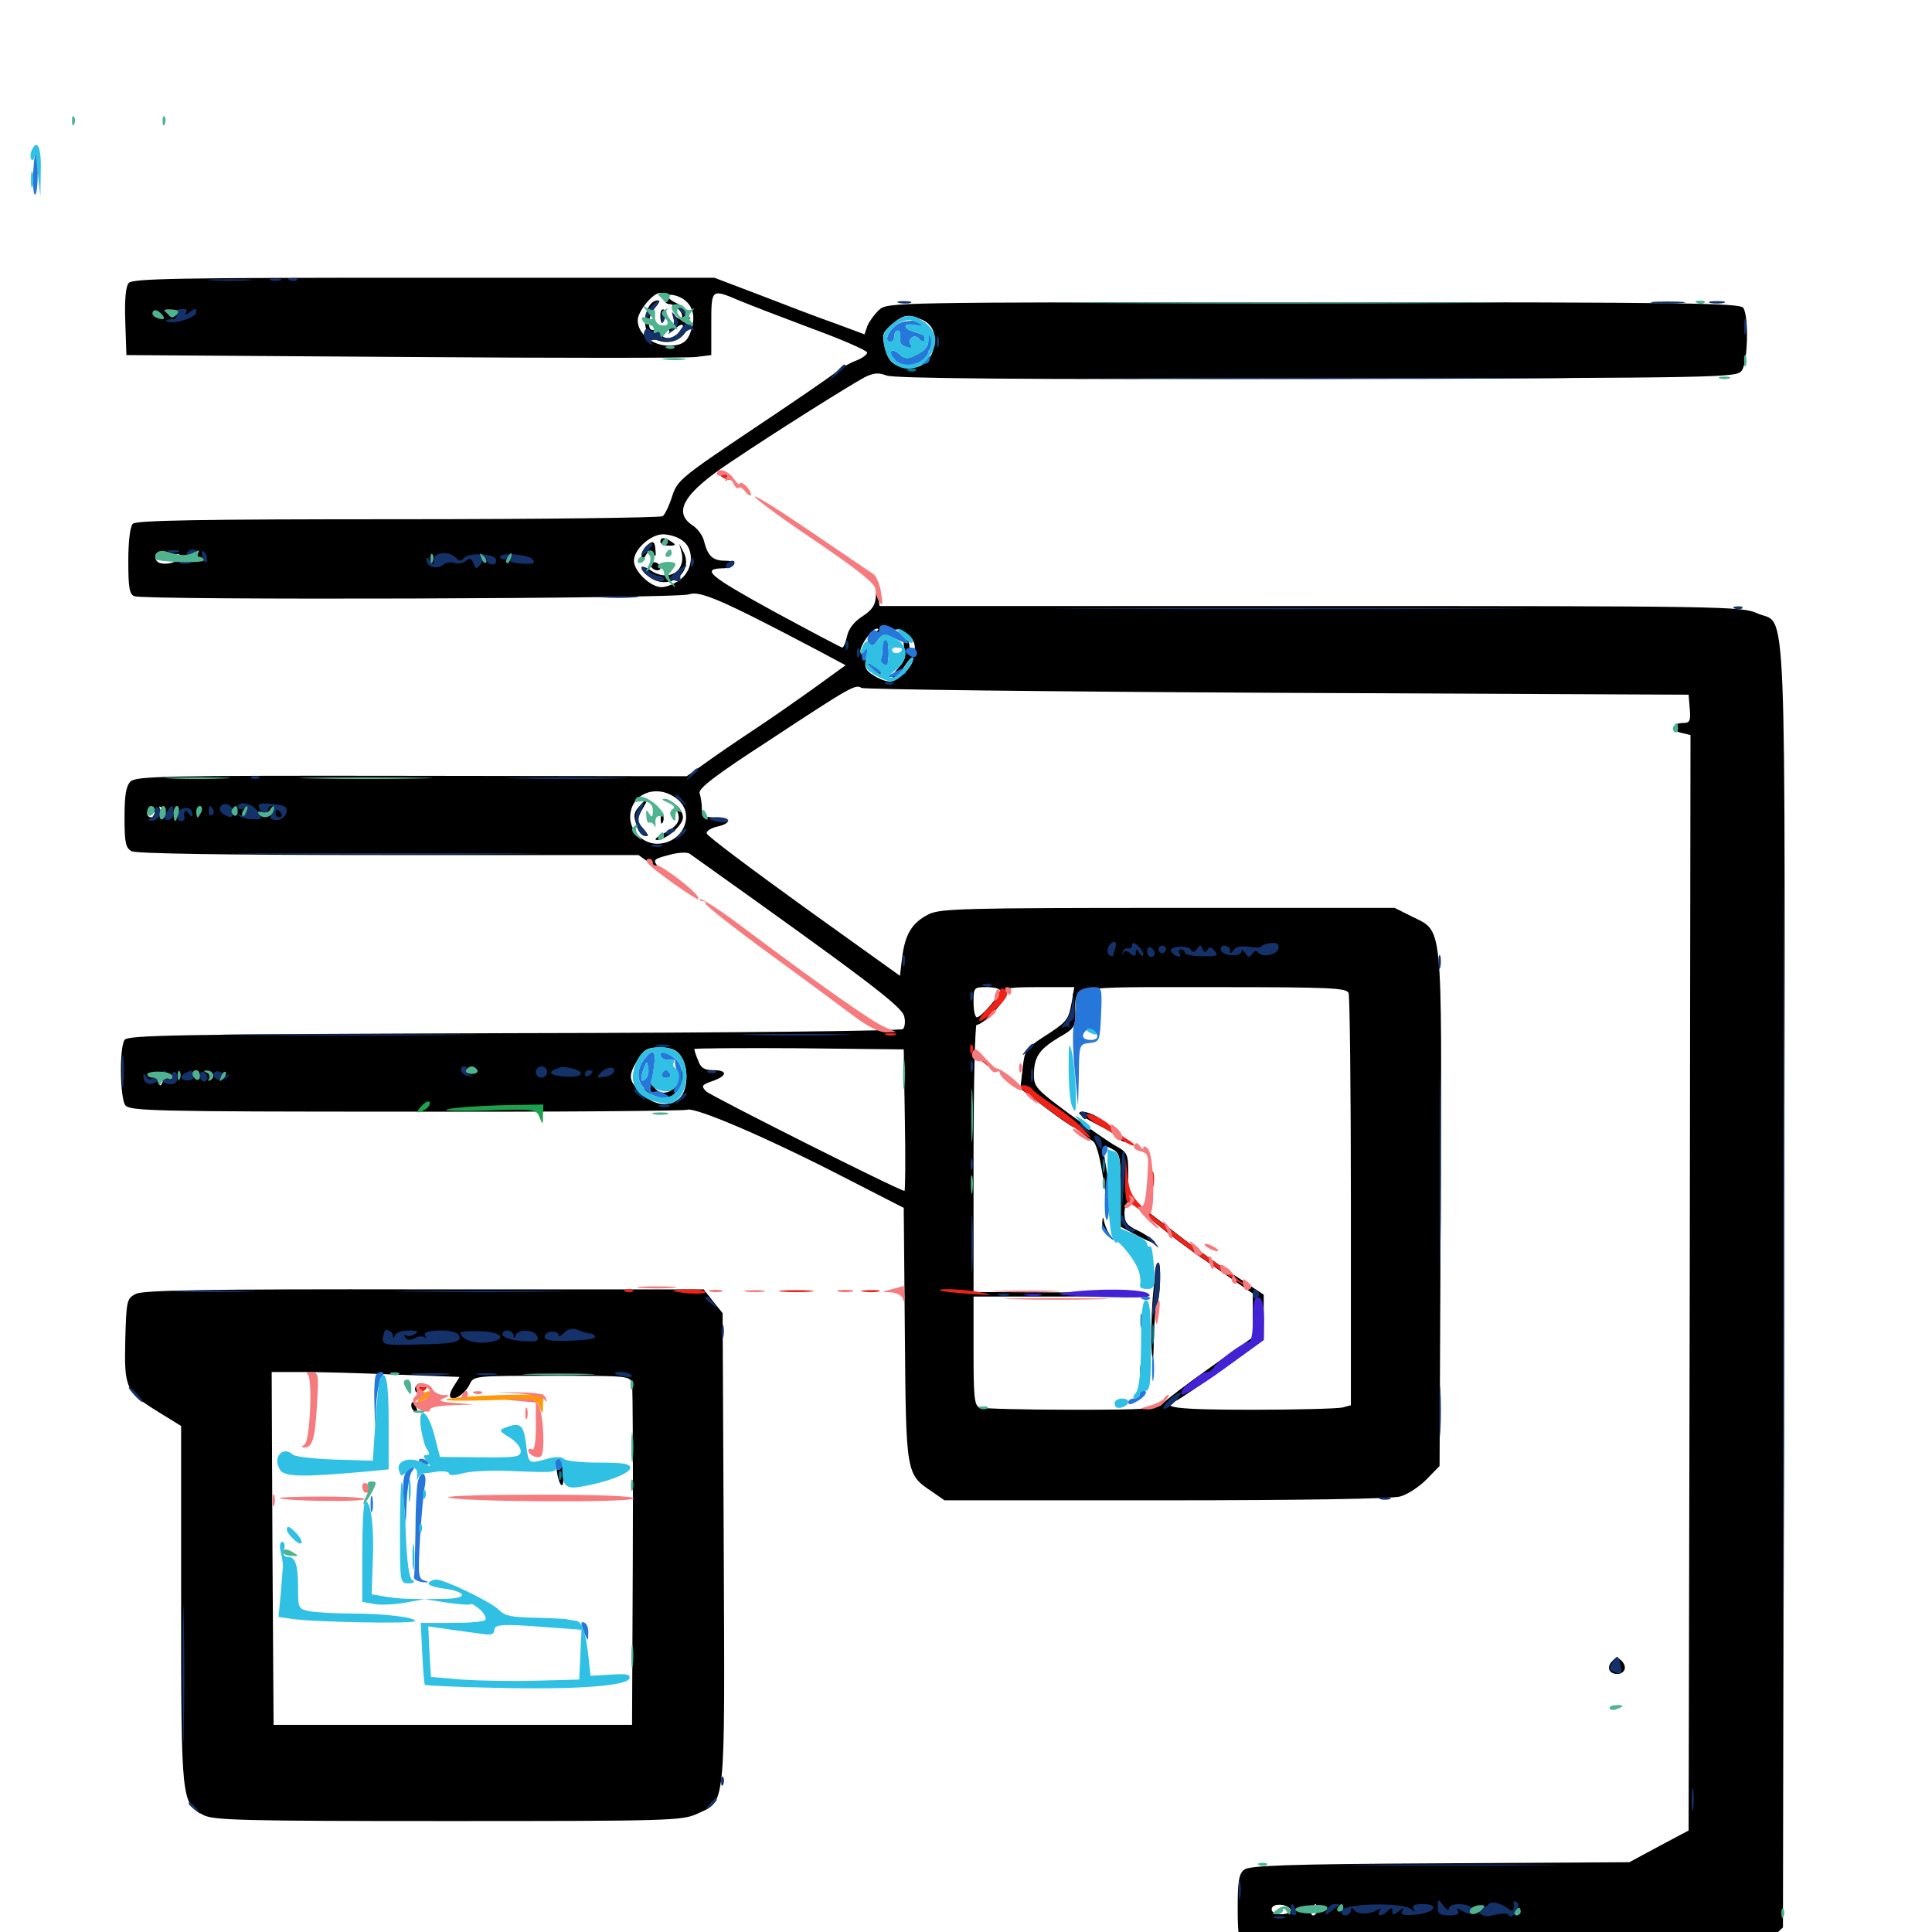 <svg xmlns="http://www.w3.org/2000/svg" viewBox="0 -1000 1000 1000">
	<path fill="#000000" d="M66.602 -853.516C65.039 -851.758 64.453 -844.531 64.844 -833.398L65.43 -816.211L208.984 -815.234C287.891 -814.648 356.055 -814.648 360.352 -815.234L368.164 -816.211V-832.422C368.164 -850.586 368.164 -850.586 382.422 -844.531C387.5 -842.383 404.297 -835.938 419.922 -830.078C435.352 -824.414 448.438 -818.75 448.828 -817.578C449.023 -816.602 446.484 -814.648 442.969 -813.281C439.453 -811.914 434.961 -809.375 433.008 -807.617C431.055 -805.859 411.719 -792.578 390.039 -778.125C352.148 -752.734 350.586 -751.367 347.852 -742.969C346.289 -738.086 344.141 -733.594 342.969 -732.812C341.797 -732.031 280.078 -731.25 206.055 -731.25C103.711 -731.25 70.508 -730.664 68.75 -728.906C67.383 -727.539 66.406 -720.117 66.406 -709.57C66.406 -695.898 66.992 -692.383 69.531 -691.406C75.195 -689.258 350.977 -690.039 356.641 -692.383C362.305 -694.336 373.047 -689.844 423.438 -663.281L437.695 -655.664L421.484 -643.945C412.5 -637.5 398.242 -627.539 389.648 -621.875C381.055 -616.211 369.922 -608.594 364.844 -604.883L355.469 -598.242L213.086 -598.438C84.766 -598.633 70.508 -598.242 67.578 -595.508C65.234 -593.164 64.453 -588.477 64.453 -576.953C64.453 -563.672 65.039 -561.133 68.164 -559.375C70.703 -558.203 115.82 -557.422 201.172 -557.422H330.469L336.523 -553.125C340.625 -550.391 341.797 -550 340.234 -551.953C337.891 -554.883 338.477 -555.469 346.094 -557.422C350.781 -558.789 355.469 -558.984 356.836 -558.203C447.656 -493.555 466.797 -479.102 467.969 -474.023C468.75 -471.484 468.359 -468.359 467.383 -467.383C466.406 -466.406 383.008 -465.43 266.016 -465.234C91.016 -464.648 66.016 -464.258 64.453 -461.719C61.719 -457.422 62.109 -431.836 64.844 -427.93C67.188 -425 78.906 -424.609 209.961 -424.609C288.477 -424.414 353.906 -425 355.664 -425.586C359.766 -427.148 397.07 -411.133 436.523 -390.82L467.773 -374.805L468.359 -309.57C468.945 -236.914 468.945 -236.914 482.422 -227.93L488.867 -223.438H603.32C672.461 -223.438 720.508 -224.219 724.609 -225.391C728.516 -226.367 734.57 -230.469 738.281 -234.18L745.117 -241.211L745.703 -374.414C746.289 -525.781 747.07 -517.383 730.469 -525.781L721.875 -530.078H604.883C500.195 -530.078 487.109 -529.688 481.055 -526.953C472.266 -522.656 468.555 -516.797 466.992 -504.688L465.82 -494.922L416.211 -530.469C388.867 -550.195 366.211 -567.188 365.82 -568.555C365.43 -569.727 367.773 -571.289 370.898 -572.07C379.102 -573.828 378.516 -576.953 370.117 -576.953C364.258 -576.953 363.281 -577.539 363.281 -581.641C363.281 -584.18 362.695 -587.695 362.109 -589.453C361.328 -591.797 370.117 -598.633 397.852 -616.602C440.82 -644.922 442.773 -645.898 445.898 -643.945C447.07 -643.164 543.945 -641.992 661.133 -641.406L874.023 -640.43L874.609 -633.203C875.195 -626.953 874.609 -625.781 871.289 -625.781C865.43 -625.781 864.453 -622.07 870.117 -620.703L875 -619.531L874.609 -335.938L874.023 -52.539L858.594 -44.336L843.359 -36.133L745.117 -35.547C665.43 -35.156 646.484 -34.375 643.945 -32.227C641.211 -30.078 640.625 -25.977 640.625 -12.5C640.625 1.953 641.211 5.078 644.531 8.008C648.242 11.328 655.859 11.523 765.234 12.5C829.492 13.086 888.086 12.695 895.312 11.914C906.641 10.742 909.766 9.57 915.82 4.102L922.852 -2.344L923.438 -333.789C924.023 -706.445 925.195 -675.391 909.375 -682.617C901.758 -686.133 891.211 -686.328 678.32 -686.328H455.273L454.492 -691.797L453.711 -697.07L453.32 -691.211C453.125 -686.914 451.367 -684.18 446.484 -681.055C442.188 -678.32 439.258 -674.609 438.477 -670.898C437.695 -667.578 436.719 -664.844 435.938 -664.844C435.352 -664.844 419.141 -673.438 400 -683.789C366.992 -701.953 362.5 -705.664 374.414 -705.859C376.758 -705.859 379.297 -706.836 379.883 -707.812C380.664 -708.984 378.711 -709.766 375.391 -709.766C368.945 -709.766 366.406 -712.109 364.453 -719.727C363.867 -722.656 361.133 -726.367 358.398 -728.125C348.047 -734.961 354.102 -744.922 378.32 -760.938C403.32 -777.734 439.844 -800.586 447.461 -804.688C452.148 -807.031 454.688 -807.227 458.789 -805.664C462.305 -804.102 527.344 -803.516 681.25 -803.906C893.945 -804.492 898.828 -804.492 901.562 -808.203C904.688 -812.695 905.273 -835.938 902.344 -840.625C900.781 -843.164 873.828 -843.555 679.883 -843.555C462.109 -843.555 459.375 -843.555 455.078 -839.648C452.734 -837.5 450 -833.789 449.023 -831.445L447.461 -826.953L432.227 -832.617C423.828 -835.547 406.445 -842.188 393.359 -847.266L369.727 -856.25H219.336C92.578 -856.25 68.555 -855.859 66.602 -853.516ZM343.75 -845.508C343.75 -843.945 344.922 -842.578 346.484 -842.578C349.805 -842.578 354.492 -837.109 352.734 -835.352C351.953 -834.57 350.391 -835.156 349.414 -836.719C347.852 -838.867 347.656 -838.477 348.633 -834.961C349.414 -832.227 349.219 -830.859 348.242 -831.445C347.266 -832.227 346.289 -831.445 346.289 -829.883C346.289 -827.344 347.07 -827.539 350 -830.273C353.906 -833.789 354.883 -831.055 351.172 -827.344C347.852 -824.023 341.602 -824.414 342.969 -827.734C343.75 -829.883 342.969 -830.273 340.039 -829.492C336.719 -828.711 335.938 -829.297 335.938 -833.008C335.938 -835.352 337.305 -839.062 339.258 -841.016C341.016 -842.969 341.602 -844.531 340.625 -844.531C333.594 -844.531 331.25 -828.516 337.695 -825C344.336 -821.484 351.172 -822.656 354.688 -827.93C358.594 -833.789 356.836 -840.039 350.391 -842.969C344.727 -845.508 344.141 -848.438 349.414 -847.07C356.25 -845.312 359.961 -839.453 358.594 -832.617C356.836 -823.633 354.102 -821.094 346.094 -821.094C337.695 -821.094 330.078 -827.344 330.078 -834.18C330.078 -838.867 337.891 -848.438 341.797 -848.438C342.773 -848.438 343.75 -847.07 343.75 -845.508ZM91.406 -837.305C90.234 -840.625 82.031 -841.602 82.031 -838.281C82.031 -836.719 84.375 -835.352 87.109 -835.156C90.43 -834.961 91.797 -835.547 91.406 -837.305ZM477.539 -834.375C483.594 -831.641 485.547 -824.805 482.422 -817.188C479.688 -810.547 472.852 -807.812 465.039 -810.547C461.328 -811.914 459.375 -814.453 458.008 -819.922C456.445 -826.758 456.641 -827.734 461.523 -832.031C467.773 -837.305 470.312 -837.695 477.539 -834.375ZM353.125 -720.312C359.375 -716.016 358.984 -705.469 352.344 -700.195C349.414 -697.852 344.922 -696.094 342.383 -696.094C336.719 -696.094 328.125 -704.297 328.125 -709.766C328.125 -715.625 336.719 -723.438 343.164 -723.438C346.289 -723.438 350.781 -722.07 353.125 -720.312ZM91.406 -713.086C92.773 -713.672 93.359 -712.891 92.773 -711.328C91.602 -708.203 82.812 -707.031 81.055 -709.766C79.102 -713.086 82.031 -715.82 85.547 -713.867C87.305 -713.086 90.039 -712.695 91.406 -713.086ZM99.609 -711.719C99.609 -710.742 98.633 -709.766 97.461 -709.766C96.484 -709.766 96.094 -710.742 96.68 -711.719C97.266 -712.891 98.242 -713.672 98.828 -713.672C99.219 -713.672 99.609 -712.891 99.609 -711.719ZM453.125 -672.656C451.562 -671.68 450.977 -670.312 451.758 -669.531C452.539 -668.75 454.102 -668.945 455.469 -670.312C456.836 -671.68 458.789 -671.875 461.133 -670.703C463.281 -669.336 465.039 -669.336 465.82 -670.703C466.406 -671.68 465.43 -672.656 463.477 -672.852C461.523 -672.852 460.938 -673.438 462.305 -673.828C465.82 -675.391 472.07 -671.289 473.242 -666.797C473.828 -664.648 473.438 -662.891 472.461 -662.891C471.484 -662.891 470.703 -664.062 470.703 -665.625C470.703 -667.188 469.922 -669.141 468.75 -669.727C467.578 -670.508 467.383 -668.555 467.969 -664.844C468.945 -660.156 468.359 -657.812 464.844 -654.102C462.305 -651.367 461.133 -649.219 462.305 -649.219C463.477 -649.219 466.211 -652.148 468.555 -655.664C470.703 -658.984 472.656 -660.742 472.656 -659.18C472.656 -655.078 464.844 -647.266 460.547 -647.266C458.594 -647.266 454.688 -648.633 451.953 -650.586C448.047 -652.93 447.266 -654.883 448.242 -658.398C449.023 -661.523 448.633 -662.695 447.266 -661.914C446.289 -661.328 445.312 -661.719 445.312 -662.891C445.312 -666.211 451.367 -674.609 453.906 -674.609C455.078 -674.609 454.688 -673.828 453.125 -672.656ZM350.391 -586.523C360.352 -578.711 353.516 -563.281 340.039 -563.281C332.812 -563.281 326.172 -569.922 326.172 -576.953C326.172 -589.258 340.039 -594.727 350.391 -586.523ZM85.547 -577.93C84.961 -577.344 83.789 -578.32 83.203 -580.273C82.031 -583.008 82.227 -583.203 84.18 -581.445C85.547 -580.078 86.133 -578.516 85.547 -577.93ZM80.078 -578.906C80.078 -577.93 79.297 -576.953 78.125 -576.953C77.148 -576.953 76.172 -577.93 76.172 -578.906C76.172 -580.078 77.148 -580.859 78.125 -580.859C79.297 -580.859 80.078 -580.078 80.078 -578.906ZM517.578 -487.305C517.578 -484.766 507.812 -473.438 505.664 -473.438C504.688 -473.438 503.906 -476.953 503.906 -481.25C503.906 -488.867 504.102 -489.062 510.742 -489.062C514.453 -489.062 517.578 -488.281 517.578 -487.305ZM554.688 -481.055C552.93 -471.875 552.539 -471.289 539.844 -463.086C530.859 -457.227 530.273 -456.25 529.297 -446.68L528.125 -436.523L541.211 -426.562C548.242 -421.289 554.688 -416.797 555.469 -416.797C556.25 -416.797 558.203 -415.43 559.766 -413.867C561.328 -412.305 564.062 -410.352 565.625 -409.375C567.383 -408.398 569.336 -401.367 571.094 -389.453C573.047 -376.367 573.828 -373.438 573.828 -379.688C574.023 -384.57 573.242 -392.383 572.266 -397.266C571.484 -402.148 570.898 -406.25 571.289 -406.641C571.68 -407.031 573.828 -406.445 575.977 -405.078C579.688 -403.125 580.078 -401.172 580.078 -383.984V-365.039L590.039 -359.766C595.312 -357.031 598.828 -355.859 597.656 -357.227C596.484 -358.594 592.578 -361.328 588.867 -363.086C583.398 -365.625 582.031 -367.383 582.031 -371.875C582.031 -375.195 583.008 -377.734 583.984 -377.734C585.156 -377.734 590.234 -373.828 595.312 -369.336C600.391 -364.648 614.453 -353.906 626.562 -345.703L648.438 -330.469V-319.141V-307.812L626.367 -292.188C614.062 -283.398 602.93 -275 601.562 -273.242C599.414 -270.703 592.383 -270.312 554.688 -270.312C530.078 -270.312 508.789 -270.898 507.031 -271.484C504.297 -272.461 503.906 -276.953 503.906 -300.781V-328.906H549.219C574.023 -328.906 593.945 -329.492 593.359 -330.078C592.773 -330.664 572.266 -331.055 548.047 -331.055L503.906 -331.25V-400.391C503.906 -438.477 504.688 -469.531 505.469 -469.531C509.18 -469.531 521.875 -483.203 520.703 -486.133C519.922 -488.672 522.461 -489.062 537.891 -489.062H556.055ZM698.047 -485.938C698.633 -484.18 699.219 -435.547 699.219 -377.734V-272.656L694.922 -271.484C692.383 -270.898 671.289 -270.312 648.047 -270.312C609.18 -270.312 599.414 -271.484 608.789 -275C610.547 -275.781 621.484 -283.203 633.203 -291.406L654.102 -306.445V-318.164V-329.883L639.062 -339.844C630.859 -345.117 615.039 -356.641 604.102 -365.234L583.984 -380.664V-391.992C583.984 -402.539 583.594 -403.516 577.93 -406.641C574.609 -408.398 563.672 -416.016 553.516 -423.438C536.523 -435.938 535.156 -437.5 535.156 -443.555C535.156 -452.93 537.891 -456.836 547.852 -462.891C555.859 -467.383 556.641 -468.555 556.641 -475.391C556.641 -490.039 551.367 -489.062 627.93 -489.062C689.062 -489.062 697.07 -488.672 698.047 -485.938ZM352.344 -453.516C356.445 -447.852 356.25 -436.523 352.148 -432.031C347.266 -426.562 338.477 -427.539 331.836 -434.18C325.195 -441.016 325 -442.969 330.078 -451.562C333.398 -456.836 334.961 -457.812 341.602 -457.812C347.461 -457.812 350.195 -456.641 352.344 -453.516ZM468.359 -420.312C468.75 -400 468.555 -383.594 468.164 -383.594C465.625 -383.594 368.164 -432.617 365.43 -435.156C362.891 -437.891 363.086 -438.477 368.75 -440.43C376.562 -443.164 376.758 -446.094 369.141 -446.094C364.453 -446.094 362.695 -447.266 361.328 -451.172C360.156 -453.906 359.375 -456.445 359.375 -457.031C359.375 -457.422 383.789 -457.617 413.672 -457.422L467.773 -456.836ZM84.57 -440.82C83.984 -439.453 83.398 -438.281 83.008 -438.281C82.617 -438.281 82.031 -439.453 81.445 -440.82C80.859 -442.383 81.641 -443.555 83.008 -443.555C84.375 -443.555 85.156 -442.383 84.57 -440.82ZM667.969 -11.328C667.969 -10.156 665.82 -9.18 663.086 -9.18C660.352 -9.18 658.203 -10.156 658.203 -11.719C658.203 -13.477 660.156 -14.258 663.086 -14.062C665.82 -13.867 667.969 -12.5 667.969 -11.328ZM681.641 -11.523C681.641 -9.961 680.859 -8.594 679.688 -8.594C678.711 -8.594 678.32 -9.961 678.906 -11.523C679.688 -13.086 680.469 -14.453 680.859 -14.453C681.25 -14.453 681.641 -13.086 681.641 -11.523ZM675.781 -11.328C675.781 -11.523 674.414 -11.914 672.852 -11.914C671.289 -11.914 670.508 -11.133 671.094 -10.156C672.07 -8.789 675.781 -9.766 675.781 -11.328ZM687.5 -11.719C687.5 -12.109 686.719 -12.5 685.547 -12.5C684.57 -12.5 683.594 -11.523 683.594 -10.352C683.594 -9.375 684.57 -8.984 685.547 -9.57C686.719 -10.156 687.5 -11.133 687.5 -11.719ZM341.797 -836.914C341.797 -832.031 342.969 -831.641 344.336 -835.742C345.117 -837.305 344.727 -839.062 343.75 -839.648C342.578 -840.43 341.797 -839.062 341.797 -836.914ZM468.164 -827.539C465.82 -825.195 466.797 -821.484 469.922 -820.312C472.656 -819.336 472.852 -819.531 470.703 -822.07C469.141 -824.023 468.945 -825 470.508 -825C471.68 -825 472.656 -825.977 472.656 -826.953C472.656 -829.102 470.117 -829.492 468.164 -827.539ZM475.586 -825C476.172 -824.023 477.148 -823.047 477.734 -823.047C478.125 -823.047 478.516 -824.023 478.516 -825C478.516 -826.172 477.539 -826.953 476.367 -826.953C475.391 -826.953 475 -826.172 475.586 -825ZM474.609 -816.406C471.289 -814.453 468.75 -814.258 466.211 -815.625C464.258 -816.602 462.109 -816.992 461.523 -816.602C461.133 -816.016 462.5 -814.453 464.844 -813.281C469.922 -810.547 477.734 -812.109 479.297 -816.211C480.469 -819.727 480.664 -819.727 474.609 -816.406ZM341.797 -719.531C341.797 -718.555 343.75 -717.578 346.289 -717.578C349.805 -717.578 350 -717.969 347.656 -719.531C343.945 -722.07 341.797 -722.07 341.797 -719.531ZM334.375 -717.188C333.008 -715.82 332.031 -713.477 332.031 -711.914C332.227 -709.375 332.617 -709.57 334.18 -712.5C335.938 -715.43 336.719 -715.625 338.086 -713.477C339.258 -711.523 339.648 -712.109 339.258 -715.234C339.062 -720.117 337.695 -720.508 334.375 -717.188ZM352.734 -714.258C355.273 -703.906 345.508 -698.438 336.328 -705.078C333.984 -706.641 332.031 -707.031 332.031 -706.055C332.031 -704.883 334.18 -702.539 336.914 -700.781C346.875 -694.336 358.984 -703.906 353.906 -714.062L351.562 -718.555ZM337.109 -708.008C336.523 -707.031 337.305 -705.859 338.867 -705.078C340.43 -704.492 341.797 -704.883 341.797 -705.859C341.797 -708.398 338.281 -710.156 337.109 -708.008ZM344.727 -705.859C345.312 -704.883 346.289 -703.906 346.875 -703.906C347.266 -703.906 347.656 -704.883 347.656 -705.859C347.656 -707.031 346.68 -707.812 345.508 -707.812C344.531 -707.812 344.141 -707.031 344.727 -705.859ZM457.031 -665.82C457.031 -664.258 457.422 -662.891 457.812 -662.891C458.203 -662.891 458.984 -664.258 459.766 -665.82C460.352 -667.383 459.961 -668.75 458.984 -668.75C457.812 -668.75 457.031 -667.383 457.031 -665.82ZM455.078 -658.203C455.078 -659.766 458.789 -658.984 459.961 -657.031C460.547 -655.859 459.766 -655.664 458.203 -656.25C456.445 -656.836 455.078 -657.812 455.078 -658.203ZM451.562 -653.906C453.516 -651.953 455.469 -650.781 455.859 -651.367C456.445 -651.953 454.883 -653.516 452.539 -654.883C448.438 -657.422 448.438 -657.227 451.562 -653.906ZM331.055 -582.812C328.125 -579.688 327.734 -577.734 329.297 -573.633C330.273 -570.898 332.422 -567.969 333.984 -567.578C336.133 -566.797 335.742 -567.773 333.008 -570.898C329.297 -575 329.297 -575.586 332.422 -581.055C336.328 -587.695 335.938 -588.281 331.055 -582.812ZM349.609 -581.641C353.125 -576.172 351.367 -572.461 343.359 -568.555C339.844 -566.797 338.281 -565.234 340.039 -565.234C344.727 -565.234 353.516 -572.852 353.516 -576.953C353.516 -578.711 352.148 -581.641 350.195 -583.008C347.266 -585.547 347.266 -585.352 349.609 -581.641ZM341.992 -575.781C341.992 -573.633 342.578 -573.047 343.164 -574.609C343.75 -575.977 343.555 -577.734 342.969 -578.32C342.383 -579.102 341.797 -577.93 341.992 -575.781ZM570.508 -366.797C570.508 -364.453 571.875 -361.328 573.828 -359.961C576.758 -357.617 576.953 -357.617 575 -360.156C573.633 -361.719 572.266 -364.844 571.68 -366.992C570.898 -370.703 570.703 -370.703 570.508 -366.797ZM596.68 -328.516C595.898 -318.555 595.703 -306.055 596.094 -300.586C596.68 -293.75 597.07 -295.898 597.266 -307.617C597.461 -316.797 598.242 -324.805 598.828 -325.586C600.586 -327.344 601.172 -346.484 599.609 -346.484C598.633 -346.484 597.461 -338.281 596.68 -328.516ZM558.594 -423.633C558.594 -423.242 562.891 -420.508 568.164 -417.773C573.438 -415.234 578.32 -412.109 579.102 -410.938C579.688 -409.961 581.25 -408.984 582.227 -408.984C584.57 -408.984 572.852 -419.336 566.992 -422.461C562.695 -424.609 558.594 -425.391 558.594 -423.633ZM341.797 -453.906C341.797 -452.93 342.773 -451.953 343.945 -451.953C344.922 -451.953 345.312 -452.93 344.727 -453.906C344.141 -455.078 343.164 -455.859 342.578 -455.859C342.188 -455.859 341.797 -455.078 341.797 -453.906ZM350.586 -442.773C350.586 -440.039 349.023 -436.719 347.266 -435.547C342.383 -432.422 336.719 -436.328 337.5 -442.383L338.086 -447.07L335.352 -442.188C332.031 -436.133 332.422 -435.352 339.844 -432.617C344.922 -430.859 346.484 -431.25 349.609 -434.375C353.516 -438.281 354.883 -445.117 351.953 -446.875C351.172 -447.266 350.391 -445.508 350.586 -442.773ZM342.773 -444.141C342.188 -443.164 342.969 -442.188 344.727 -442.188C346.484 -442.188 347.266 -443.164 346.68 -444.141C346.094 -445.312 345.117 -446.094 344.727 -446.094C344.336 -446.094 343.359 -445.312 342.773 -444.141ZM373.047 -753.906C373.047 -755.469 376.758 -754.688 377.93 -752.734C378.516 -751.562 377.734 -751.367 376.172 -751.953C374.414 -752.539 373.047 -753.516 373.047 -753.906ZM70.312 -330.273C65.625 -327.93 65.43 -326.953 64.844 -306.641C64.258 -281.445 65.039 -279.688 82.031 -269.141L93.75 -261.914V-169.336C93.75 -67.773 93.945 -66.406 105.273 -60.547C110.352 -57.812 125.977 -57.422 231.836 -57.422C346.094 -57.422 352.93 -57.617 360.742 -61.133C375.781 -68.164 375.195 -61.523 374.609 -198.633L374.023 -320.312L369.141 -326.367L364.258 -332.617H219.727C107.031 -332.812 74.023 -332.227 70.312 -330.273ZM205.664 -288.477L237.891 -287.305L234.961 -282.617C233.203 -280.078 232.422 -277.344 233.203 -276.758C235.156 -274.805 240.82 -278.711 243.164 -283.594C245.117 -287.891 245.898 -287.891 285.547 -287.891C325.977 -287.891 326.172 -287.891 327.148 -283.594C327.539 -281.055 327.734 -240.43 327.539 -193.164L327.148 -107.227H234.375H141.602L141.016 -198.633L140.625 -289.844H156.836C165.82 -289.844 187.695 -289.258 205.664 -288.477ZM214.844 -281.055C214.844 -279.297 216.016 -278.711 217.773 -279.297C219.336 -280.078 220.703 -281.25 220.703 -282.227C220.703 -283.203 219.336 -283.984 217.773 -283.984C216.211 -283.984 214.844 -282.617 214.844 -281.055ZM212.891 -272.461C212.891 -271.289 213.672 -269.922 214.844 -269.336C216.016 -268.75 216.211 -269.531 215.625 -271.094C214.258 -274.609 212.891 -275.195 212.891 -272.461ZM288.477 -243.359C287.109 -241.406 289.258 -231.25 290.82 -231.25C291.602 -231.25 291.797 -234.375 291.406 -238.086C290.625 -245.117 290.039 -246.094 288.477 -243.359ZM217.383 -228.32C217.383 -223.047 217.773 -220.898 218.164 -224.023C218.555 -226.953 218.555 -231.25 218.164 -233.789C217.773 -236.133 217.383 -233.789 217.383 -228.32ZM215.43 -204.883C215.43 -200.586 215.82 -199.023 216.211 -201.562C216.602 -203.906 216.602 -207.422 216.211 -209.375C215.625 -211.133 215.234 -209.18 215.43 -204.883ZM834.375 -140.039C831.445 -137.109 832.812 -133.594 836.914 -133.594C841.016 -133.594 842.383 -137.109 839.453 -140.234C837.305 -142.383 836.328 -142.383 834.375 -140.039Z"/>
	<path fill="#ff9906" d="M218.359 -277.734C214.648 -274.023 215.82 -273.047 220.508 -275.977C221.875 -276.953 222.852 -278.516 222.461 -279.492C222.07 -280.469 220.117 -279.688 218.359 -277.734ZM231.445 -275.781C228.32 -275 237.305 -274.805 251.562 -275.195C276.953 -275.977 277.539 -275.977 279.297 -271.68C280.859 -267.578 281.055 -267.773 281.055 -272.852L281.25 -278.32L259.375 -277.93C247.266 -277.539 234.766 -276.758 231.445 -275.781Z"/>
	<path fill="#ef2218" d="M373.047 -753.906C373.047 -755.469 376.758 -754.688 377.93 -752.734C378.516 -751.562 377.734 -751.367 376.172 -751.953C374.414 -752.539 373.047 -753.516 373.047 -753.906ZM517.578 -486.914C517.578 -485.547 514.844 -481.445 511.328 -477.93C503.32 -469.727 506.836 -469.336 515.234 -477.539C521.875 -483.984 522.656 -486.133 519.531 -488.086C518.555 -488.672 517.578 -488.281 517.578 -486.914ZM458.594 -464.258C457.227 -464.844 458.203 -465.234 460.938 -465.234C463.672 -465.234 464.648 -464.844 463.477 -464.258C462.109 -463.867 459.766 -463.867 458.594 -464.258ZM502.148 -456.641C502.148 -454.492 502.734 -453.906 503.32 -455.469C503.906 -456.836 503.711 -458.594 503.125 -459.18C502.539 -459.961 501.953 -458.789 502.148 -456.641ZM505.859 -453.125C505.859 -452.734 507.422 -451.172 509.375 -449.805C512.305 -447.266 512.5 -447.461 509.961 -450.586C507.422 -453.711 505.859 -454.688 505.859 -453.125ZM532.227 -433.398C535.547 -430.859 544.727 -424.023 552.734 -418.555C565.43 -409.766 566.602 -409.18 561.523 -414.844C558.398 -418.359 551.172 -424.219 545.508 -427.734C540.039 -431.445 534.961 -435.156 534.18 -436.328C533.594 -437.305 531.445 -438.281 529.688 -438.281C527.344 -438.281 527.93 -436.914 532.227 -433.398ZM562.5 -422.852C562.5 -421.68 565.43 -419.336 568.945 -417.578C572.266 -415.82 577.344 -412.695 579.883 -410.742C582.422 -408.594 585.547 -407.031 586.719 -407.031C587.891 -407.031 586.133 -408.789 582.812 -410.742C579.297 -412.891 575.977 -415.43 575.195 -416.602C573.242 -419.922 562.5 -425 562.5 -422.852ZM582.422 -389.062C582.227 -382.812 582.812 -377.734 583.789 -377.734C584.961 -377.734 590.43 -373.438 596.484 -368.359C602.344 -363.281 616.602 -352.539 628.32 -344.727C651.562 -329.102 649.023 -332.227 623.047 -350.977C586.719 -377.344 585.156 -379.102 583.789 -390.234L582.617 -400.195ZM596.094 -389.453C596.094 -385.742 596.484 -384.18 597.07 -386.133C597.461 -387.891 597.461 -391.016 597.07 -392.969C596.484 -394.727 596.094 -393.164 596.094 -389.453ZM323.828 -331.445C322.266 -332.031 322.852 -332.617 325 -332.617C327.148 -332.812 328.32 -332.227 327.539 -331.641C326.953 -331.055 325.195 -330.859 323.828 -331.445ZM348.633 -331.836C347.656 -332.227 350.781 -332.617 356.055 -332.617C361.133 -332.812 365.234 -332.031 365.234 -331.25C365.234 -329.883 353.125 -330.273 348.633 -331.836ZM404.883 -331.445C400.781 -331.836 404.102 -332.227 412.109 -332.227C420.117 -332.227 423.438 -331.836 419.531 -331.445C415.43 -331.055 408.789 -331.055 404.883 -331.445ZM446.875 -331.445C444.336 -331.836 445.898 -332.227 450.195 -332.227C454.492 -332.422 456.445 -332.031 454.688 -331.445C452.734 -331.055 449.219 -331.055 446.875 -331.445ZM486.523 -332.031C486.914 -331.641 493.945 -330.859 501.953 -330.273C512.891 -329.492 514.648 -329.688 508.789 -330.859C500.977 -332.617 484.961 -333.398 486.523 -332.031ZM215.82 -280.078C215.234 -278.906 216.016 -278.711 217.578 -279.297C221.094 -280.664 221.68 -282.031 218.945 -282.031C217.773 -282.031 216.406 -281.25 215.82 -280.078Z"/>
	<path fill="#1ca14c" d="M218.359 -427.734C214.648 -424.023 215.82 -423.047 220.508 -425.977C221.875 -426.953 222.852 -428.516 222.461 -429.492C222.07 -430.469 220.117 -429.688 218.359 -427.734ZM231.445 -425.781C228.32 -425 237.305 -424.805 251.562 -425.195C276.953 -425.977 277.539 -425.977 279.297 -421.68C280.859 -417.578 281.055 -417.773 281.055 -422.852L281.25 -428.32L259.375 -427.93C247.266 -427.539 234.766 -426.758 231.445 -425.781Z"/>
	<path fill="#143269" d="M109.961 -854.883C104.688 -855.273 108.984 -855.469 119.141 -855.469C129.297 -855.469 133.594 -855.273 128.516 -854.883C123.242 -854.492 115.039 -854.492 109.961 -854.883ZM140.234 -854.883C138.867 -855.469 139.844 -855.859 142.578 -855.859C145.312 -855.859 146.289 -855.469 145.117 -854.883C143.75 -854.492 141.406 -854.492 140.234 -854.883ZM150 -854.883C148.438 -855.469 149.023 -856.055 151.172 -856.055C153.32 -856.25 154.492 -855.664 153.711 -855.078C153.125 -854.492 151.367 -854.297 150 -854.883ZM337.109 -841.406C335.352 -839.844 333.984 -837.5 333.984 -836.328C333.984 -835.156 334.18 -834.57 334.57 -834.961C334.766 -835.352 336.719 -837.695 338.672 -840.234C342.969 -845.117 341.797 -846.094 337.109 -841.406ZM465.43 -843.164C463.477 -843.75 464.648 -844.141 467.773 -844.141C471.094 -844.141 472.461 -843.75 471.289 -843.164C469.922 -842.773 467.188 -842.773 465.43 -843.164ZM856.055 -843.164C851.953 -843.555 855.273 -843.945 863.281 -843.945C871.289 -843.945 874.609 -843.555 870.703 -843.164C866.602 -842.773 859.961 -842.773 856.055 -843.164ZM885.352 -843.164C883.398 -843.75 884.961 -844.141 888.672 -844.141C892.383 -844.141 893.945 -843.75 892.188 -843.164C890.234 -842.773 887.109 -842.773 885.352 -843.164ZM91.211 -837.305C91.797 -835.742 90.82 -834.766 88.672 -834.766C86.914 -834.766 85.742 -834.375 86.133 -833.789C88.281 -831.641 101.562 -835.352 101.562 -838.281C101.562 -840.625 101.172 -840.625 98.242 -838.477C96.289 -836.914 95.508 -836.719 96.289 -838.086C97.266 -839.648 96.484 -840.234 93.945 -840.039C91.797 -840.039 90.625 -838.867 91.211 -837.305ZM342.383 -836.523C341.992 -832.031 342.969 -831.641 344.336 -835.742C345.117 -837.305 344.922 -838.867 344.141 -839.453C343.359 -840.039 342.383 -838.672 342.383 -836.523ZM351.562 -839.844C351.562 -839.453 353.125 -837.891 355.078 -836.523C358.008 -833.984 358.203 -834.18 355.664 -837.305C353.125 -840.43 351.562 -841.406 351.562 -839.844ZM348.438 -835.938C349.219 -833.984 348.633 -830.859 347.266 -829.102C345.117 -826.367 345.312 -826.367 348.438 -829.102C351.367 -831.836 351.562 -833.008 349.609 -835.938C347.461 -839.453 347.461 -839.453 348.438 -835.938ZM902.734 -830.859C902.734 -827.148 903.125 -825.586 903.711 -827.539C904.102 -829.297 904.102 -832.422 903.711 -834.375C903.125 -836.133 902.734 -834.57 902.734 -830.859ZM351.953 -828.906C349.023 -824.023 340.82 -823.438 342.578 -828.125C343.555 -830.664 343.359 -830.859 341.211 -829.297C339.453 -827.734 337.891 -827.734 336.523 -829.102C335.156 -830.469 334.18 -830.273 333.398 -828.125C332.812 -826.562 333.789 -824.219 335.547 -822.656C337.5 -821.094 338.086 -820.898 337.305 -822.461C336.133 -824.219 337.695 -824.414 342.773 -823.633C348.242 -822.852 350.391 -823.438 353.32 -826.562C355.273 -828.906 357.617 -830.078 358.398 -829.297C359.375 -828.516 359.375 -829.102 358.594 -830.469C356.641 -833.789 354.883 -833.398 351.953 -828.906ZM484.766 -823.047C484.766 -820.312 485.156 -819.336 485.742 -820.703C486.133 -821.875 486.133 -824.219 485.742 -825.586C485.156 -826.758 484.766 -825.781 484.766 -823.047ZM432.422 -807.031L428.711 -802.539L433.203 -806.25C437.305 -809.766 438.477 -811.328 436.914 -811.328C436.523 -811.328 434.57 -809.375 432.422 -807.031ZM586.523 -804.102C530.859 -804.297 576.367 -804.492 687.5 -804.492C798.633 -804.492 844.141 -804.297 788.672 -804.102C733.008 -803.711 641.992 -803.711 586.523 -804.102ZM334.375 -717.188C333.008 -715.82 332.031 -714.062 332.031 -713.086C332.031 -712.109 333.398 -712.891 335.156 -714.648C336.914 -716.406 337.891 -718.164 337.5 -718.555C337.109 -719.141 335.547 -718.359 334.375 -717.188ZM87.5 -714.258C86.133 -714.844 87.109 -715.234 89.844 -715.234C92.578 -715.234 93.555 -714.844 92.383 -714.258C91.016 -713.867 88.672 -713.867 87.5 -714.258ZM96.68 -713.672C96.094 -712.5 96.875 -712.305 98.438 -712.891C101.953 -714.258 102.539 -715.625 99.805 -715.625C98.633 -715.625 97.266 -714.844 96.68 -713.672ZM104.883 -711.523C105.664 -708.984 106.445 -708.008 107.031 -709.57C107.422 -710.938 106.836 -713.086 105.859 -714.062C104.297 -715.625 104.102 -714.844 104.883 -711.523ZM224.609 -710.352C224.609 -707.422 224.219 -707.227 222.656 -709.766C221.289 -711.719 220.703 -711.914 220.703 -710.156C220.703 -706.641 226.172 -705.078 229.297 -707.617C230.664 -708.789 233.398 -709.375 235.156 -708.594C236.914 -708.008 239.453 -708.398 241.016 -709.57C243.164 -711.328 243.945 -711.133 245.117 -708.398C246.289 -705.078 246.484 -705.078 249.219 -708.594C250.781 -710.742 251.953 -711.328 251.953 -710.156C251.953 -708.789 253.32 -707.812 254.883 -707.812C256.445 -707.812 257.227 -708.984 256.641 -710.547C255.469 -713.672 241.992 -714.062 239.844 -710.938C238.867 -709.375 237.695 -709.57 235.938 -711.328C232.227 -715.039 224.609 -714.258 224.609 -710.352ZM258.984 -711.328C259.57 -710.547 260.938 -710.156 261.914 -710.742C262.891 -711.523 263.672 -711.133 263.672 -710.156C263.672 -709.18 266.797 -708.398 270.703 -708.203C276.367 -708.008 277.344 -708.398 275.586 -710.547C273.242 -713.281 257.227 -714.258 258.984 -711.328ZM357.617 -708.594C357.617 -706.445 358.203 -705.859 358.789 -707.422C359.375 -708.789 359.18 -710.547 358.594 -711.133C358.008 -711.914 357.422 -710.742 357.617 -708.594ZM93.359 -708.398C91.992 -708.984 92.969 -709.375 95.703 -709.375C98.438 -709.375 99.414 -708.984 98.242 -708.398C96.875 -708.008 94.531 -708.008 93.359 -708.398ZM375.977 -707.812C375.391 -706.836 375.586 -705.859 376.758 -705.859C377.734 -705.859 379.297 -706.836 379.883 -707.812C380.469 -708.984 380.273 -709.766 379.102 -709.766C378.125 -709.766 376.562 -708.984 375.977 -707.812ZM332.031 -706.25C332.031 -705.273 333.203 -703.516 334.57 -702.539C338.477 -699.414 343.75 -698.047 343.75 -700C343.75 -701.172 342.578 -701.953 341.016 -701.953C339.453 -701.953 336.719 -703.32 335.156 -705.078C333.398 -706.641 332.031 -707.227 332.031 -706.25ZM350.195 -704.102C345.898 -700.586 345.898 -700.391 349.609 -699.414C351.758 -698.828 352.93 -699.219 352.344 -700.195C351.758 -701.367 352.344 -703.32 353.516 -704.883C356.836 -708.789 355.469 -708.398 350.195 -704.102ZM311.133 -690.82C306.055 -691.211 309.766 -691.406 319.336 -691.406C329.102 -691.406 333.203 -691.211 328.711 -690.82C324.219 -690.43 316.211 -690.43 311.133 -690.82ZM568.75 -684.961C514.258 -685.156 558.984 -685.352 667.969 -685.352C776.953 -685.352 821.68 -685.156 766.992 -684.961C712.5 -684.57 623.438 -684.57 568.75 -684.961ZM898.047 -684.961C896.484 -685.547 897.07 -686.133 899.219 -686.133C901.367 -686.328 902.539 -685.742 901.758 -685.156C901.172 -684.57 899.414 -684.375 898.047 -684.961ZM437.695 -665.625C437.695 -663.477 438.281 -662.891 438.867 -664.453C439.453 -665.82 439.258 -667.578 438.672 -668.164C438.086 -668.945 437.5 -667.773 437.695 -665.625ZM443.555 -661.719C443.555 -659.57 444.141 -658.984 444.727 -660.547C445.312 -661.914 445.117 -663.672 444.531 -664.258C443.945 -665.039 443.359 -663.867 443.555 -661.719ZM922.852 -338.672C922.852 -158.789 923.047 -85.156 923.242 -175.195C923.633 -265.039 923.633 -412.305 923.242 -502.344C923.047 -592.188 922.852 -518.555 922.852 -338.672ZM458.594 -645.898C457.031 -646.484 457.617 -647.07 459.766 -647.07C461.914 -647.266 463.086 -646.68 462.305 -646.094C461.719 -645.508 459.961 -645.312 458.594 -645.898ZM357.227 -599.023C354.688 -595.898 354.883 -595.703 358.008 -598.242C359.766 -599.609 361.328 -601.172 361.328 -601.562C361.328 -603.125 359.766 -602.148 357.227 -599.023ZM130.469 -597.07C128.906 -597.656 129.492 -598.242 131.641 -598.242C133.789 -598.438 134.961 -597.852 134.18 -597.266C133.594 -596.68 131.836 -596.484 130.469 -597.07ZM267.969 -597.07C254.297 -597.266 266.016 -597.656 293.945 -597.656C321.875 -597.656 333.008 -597.266 318.75 -597.07C304.492 -596.68 281.641 -596.68 267.969 -597.07ZM349.609 -587.891C349.609 -587.5 351.172 -585.938 353.125 -584.57C356.055 -582.031 356.25 -582.227 353.711 -585.352C351.172 -588.477 349.609 -589.453 349.609 -587.891ZM114.062 -582.422C113.281 -581.445 114.062 -579.688 115.43 -578.711C119.336 -576.367 120.508 -576.562 120.508 -579.883C120.508 -583.398 115.82 -585.352 114.062 -582.422ZM123.047 -582.227C123.047 -581.25 124.414 -580.859 125.781 -581.445C127.734 -582.227 128.32 -581.641 127.539 -579.883C126.953 -578.32 125.586 -577.539 124.219 -578.32C123.047 -578.906 122.852 -578.711 123.633 -577.734C124.414 -576.953 127.734 -575.977 130.664 -575.977C135.938 -575.781 136.133 -575.977 133.398 -580.078C130.664 -584.375 123.047 -585.742 123.047 -582.227ZM134.18 -581.836C135.352 -578.516 138.672 -577.93 138.672 -580.859C138.672 -582.031 139.648 -582.812 140.625 -582.812C141.992 -582.812 141.992 -581.641 140.82 -579.297C139.258 -576.562 139.844 -575.781 142.773 -575.586C146.68 -575.195 150 -579.883 147.656 -582.227C147.07 -583.008 143.359 -583.789 139.648 -583.984C134.57 -584.375 133.203 -583.984 134.18 -581.836ZM145.508 -578.906C146.094 -577.93 145.703 -576.953 144.727 -576.953C143.555 -576.953 142.578 -577.93 142.578 -578.906C142.578 -580.078 142.969 -580.859 143.359 -580.859C143.945 -580.859 144.922 -580.078 145.508 -578.906ZM329.883 -580.664C327.344 -575.977 330.273 -567.188 334.18 -567.188C335.547 -567.188 335.156 -568.75 333.008 -571.094C330.078 -574.414 329.883 -575.781 331.641 -579.883C334.375 -585.742 333.008 -586.328 329.883 -580.664ZM80.078 -580.078C80.078 -578.516 78.906 -576.758 77.734 -576.367C76.172 -575.586 76.367 -575.195 78.32 -575.195C82.031 -575 84.766 -580.078 82.031 -581.836C80.859 -582.617 80.078 -581.836 80.078 -580.078ZM86.133 -579.297C84.57 -576.562 84.961 -575.586 87.109 -575.586C88.477 -575.586 89.844 -577.344 89.844 -579.297C89.844 -581.25 89.453 -582.812 88.867 -582.812C88.477 -582.812 87.109 -581.25 86.133 -579.297ZM94.336 -581.445C91.406 -580.273 91.016 -575 93.75 -575C94.922 -575 95.508 -575.586 95.508 -576.562C94.922 -580.273 95.898 -581.445 97.656 -578.906C98.828 -577.148 99.609 -576.953 99.609 -578.32C99.609 -581.25 97.461 -582.617 94.336 -581.445ZM108.008 -579.883C108.008 -578.32 108.789 -577.539 109.766 -578.125C110.742 -578.711 110.938 -580.078 110.352 -581.055C108.594 -583.594 108.008 -583.203 108.008 -579.883ZM367.188 -576.172C367.188 -576.562 369.336 -576.953 372.07 -576.953C374.805 -576.953 376.953 -576.172 376.953 -575.195C376.953 -574.414 374.805 -574.023 372.07 -574.609C369.336 -575 367.188 -575.781 367.188 -576.172ZM344.727 -569.141C344.141 -567.969 344.922 -567.773 346.484 -568.359C350 -569.727 350.586 -571.094 347.852 -571.094C346.68 -571.094 345.312 -570.312 344.727 -569.141ZM351.367 -567.773C348.828 -564.648 349.023 -564.453 352.148 -566.992C355.273 -569.531 356.25 -571.094 354.688 -571.094C354.297 -571.094 352.734 -569.531 351.367 -567.773ZM337.5 -561.914C336.133 -562.5 337.109 -562.891 339.844 -562.891C342.578 -562.891 343.555 -562.5 342.383 -561.914C341.016 -561.523 338.672 -561.523 337.5 -561.914ZM134.18 -558.008C98.633 -558.203 127.734 -558.398 199.219 -558.398C270.703 -558.398 299.805 -558.203 264.258 -558.008C228.516 -557.617 169.922 -557.617 134.18 -558.008ZM573.633 -509.57C572.852 -508.008 573.242 -506.25 574.219 -505.664C575.391 -504.883 576.172 -504.883 576.172 -505.469C576.172 -505.859 576.758 -507.617 577.344 -509.375C577.93 -511.133 577.734 -512.5 576.562 -512.5C575.586 -512.5 574.219 -511.133 573.633 -509.57ZM585.938 -510.742C585.938 -509.57 584.961 -508.789 583.789 -509.18C582.617 -509.375 581.25 -508.398 581.055 -507.031C580.664 -505.664 580.859 -505.469 581.445 -506.641C582.031 -508.203 583.203 -508.008 585.156 -506.445C587.305 -504.688 587.891 -504.883 587.891 -506.836C587.891 -508.984 588.281 -508.984 589.844 -506.641C590.82 -505.078 591.797 -504.688 591.797 -505.859C591.797 -507.031 590.43 -509.18 588.867 -510.547C586.914 -512.305 585.938 -512.305 585.938 -510.742ZM653.125 -510.352C653.711 -511.133 655.859 -511.719 658.203 -511.914C661.133 -512.109 662.109 -511.328 661.719 -509.18C661.133 -505.664 652.93 -504.102 650.977 -507.227C650.391 -508.203 649.219 -507.812 648.242 -506.445C646.68 -504.102 646.094 -504.297 644.531 -506.641C643.555 -508.203 642.578 -508.594 642.578 -507.617C642.578 -504.492 633.203 -505.078 632.031 -508.008C631.445 -509.375 632.227 -510.547 633.789 -510.547C635.352 -510.547 636.719 -509.375 636.719 -508.203C636.719 -506.25 637.109 -506.25 638.477 -508.203C639.453 -509.961 642.383 -510.547 646.289 -509.961C649.609 -509.375 652.734 -509.57 653.125 -510.352ZM593.75 -507.812C593.75 -506.055 594.727 -504.688 595.703 -504.688C596.875 -504.688 597.656 -505.469 597.656 -506.445C597.656 -507.617 596.875 -508.984 595.703 -509.57C594.727 -510.156 593.75 -509.375 593.75 -507.812ZM599.609 -508.594C599.609 -507.617 600.586 -506.641 601.562 -506.641C602.734 -506.641 603.516 -507.617 603.516 -508.594C603.516 -509.766 602.734 -510.547 601.562 -510.547C600.586 -510.547 599.609 -509.766 599.609 -508.594ZM606.055 -507.812C606.445 -506.836 607.812 -505.469 609.375 -505.078C610.742 -504.492 611.328 -505.078 610.547 -506.445C609.766 -507.617 610.156 -508.594 611.133 -508.594C612.305 -508.594 613.281 -507.812 613.281 -506.836C613.281 -505.859 617.383 -505.078 622.266 -505.078C630.078 -504.883 630.859 -505.273 628.711 -507.812C626.953 -509.961 625.977 -510.156 625 -508.398C623.828 -506.836 623.242 -506.836 622.461 -508.789C621.484 -511.133 621.094 -511.133 619.531 -508.789C618.164 -507.031 617.188 -506.836 616.406 -508.398C614.844 -510.938 605.273 -510.352 606.055 -507.812ZM467.188 -502.734C467.188 -500 467.578 -499.023 468.164 -500.391C468.555 -501.562 468.555 -503.906 468.164 -505.273C467.578 -506.445 467.188 -505.469 467.188 -502.734ZM744.531 -501.758C744.531 -498.633 744.922 -497.461 745.508 -499.414C745.898 -501.172 745.898 -503.906 745.508 -505.273C744.922 -506.445 744.531 -505.078 744.531 -501.758ZM509.375 -489.648C507.812 -490.234 508.398 -490.82 510.547 -490.82C512.695 -491.016 513.867 -490.43 513.086 -489.844C512.5 -489.258 510.742 -489.062 509.375 -489.648ZM502.148 -483.984C502.148 -481.836 502.734 -481.25 503.32 -482.812C503.906 -484.18 503.711 -485.938 503.125 -486.523C502.539 -487.305 501.953 -486.133 502.148 -483.984ZM555.078 -481.445C554.883 -477.734 553.125 -473.047 551.367 -470.898C549.414 -468.75 548.828 -467.578 550.195 -468.164C551.367 -468.945 552.734 -468.945 553.32 -468.164C553.711 -467.188 553.711 -467.578 553.516 -468.945C553.125 -470.117 553.906 -471.484 554.883 -471.875C556.055 -472.266 556.641 -475.977 556.055 -480.273C555.273 -487.891 555.273 -487.891 555.078 -481.445ZM745.117 -392.383C745.117 -344.141 745.312 -324.609 745.508 -349.023C745.898 -373.633 745.898 -413.086 745.508 -436.914C745.312 -460.742 745.117 -440.82 745.117 -392.383ZM127.344 -464.258C97.656 -464.453 122.07 -464.648 181.641 -464.648C241.211 -464.648 265.625 -464.453 235.742 -464.258C206.055 -463.867 157.227 -463.867 127.344 -464.258ZM389.258 -464.258C376.562 -464.453 386.914 -464.844 412.109 -464.844C437.305 -464.844 447.656 -464.453 435.156 -464.258C422.461 -463.867 401.758 -463.867 389.258 -464.258ZM340.43 -458.398C338.477 -458.984 339.648 -459.375 342.773 -459.375C346.094 -459.375 347.461 -458.984 346.289 -458.398C344.922 -458.008 342.188 -458.008 340.43 -458.398ZM531.055 -456.445C528.516 -453.32 528.711 -453.125 531.836 -455.664C534.961 -458.203 535.938 -459.766 534.375 -459.766C533.984 -459.766 532.422 -458.203 531.055 -456.445ZM63.086 -445.117C63.086 -437.695 63.477 -434.766 63.867 -438.867C64.258 -442.773 64.258 -449.023 63.867 -452.539C63.477 -455.859 63.086 -452.734 63.086 -445.117ZM502.344 -448.047C502.344 -445.312 502.734 -444.336 503.32 -445.703C503.711 -446.875 503.711 -449.219 503.32 -450.586C502.734 -451.758 502.344 -450.781 502.344 -448.047ZM238.672 -445.703C239.258 -444.336 241.016 -442.969 242.969 -442.969C245.508 -442.578 245.508 -442.773 243.164 -443.555C241.602 -443.945 240.625 -445.312 241.211 -446.289C241.992 -447.266 241.406 -448.047 240.234 -448.047C238.867 -448.047 238.281 -446.875 238.672 -445.703ZM277.344 -445.117C277.344 -443.555 278.711 -442.188 280.273 -442.188C281.836 -442.188 283.203 -443.555 283.203 -445.117C283.203 -446.68 281.836 -448.047 280.273 -448.047C278.711 -448.047 277.344 -446.68 277.344 -445.117ZM287.695 -446.68C283.008 -444.922 285.156 -443.164 292.969 -442.773C301.367 -442.188 303.516 -444.922 296.484 -446.875C291.406 -448.047 291.016 -448.047 287.695 -446.68ZM310.742 -444.531C308.594 -442.188 308.789 -441.992 312.695 -442.578C315.039 -442.773 317.383 -444.141 317.773 -445.312C318.75 -448.438 313.672 -447.852 310.742 -444.531ZM533.594 -443.164C533.594 -440.039 533.984 -438.867 534.57 -440.82C534.961 -442.578 534.961 -445.312 534.57 -446.68C533.984 -447.852 533.594 -446.484 533.594 -443.164ZM81.25 -443.164C78.125 -440.82 76.953 -440.82 75.781 -442.773C74.609 -444.531 74.219 -444.531 74.219 -442.773C74.219 -439.062 78.125 -437.695 81.055 -440.234C82.617 -441.602 83.984 -441.797 83.984 -440.82C83.984 -439.844 85.742 -439.062 87.891 -438.867C90.625 -438.672 91.797 -439.648 91.797 -442.383C91.797 -444.531 90.82 -445.703 89.844 -445.117C88.672 -444.336 88.281 -442.969 88.867 -441.992C89.453 -441.016 88.672 -440.82 87.109 -441.406C85.352 -441.992 84.57 -443.359 85.156 -444.336C86.523 -446.68 85.547 -446.484 81.25 -443.164ZM96.289 -444.727C92.383 -443.359 93.359 -440.43 97.461 -440.82C99.609 -440.82 100.781 -441.992 100.195 -443.555C99.609 -444.922 99.023 -446.094 98.828 -445.898C98.828 -445.898 97.461 -445.312 96.289 -444.727ZM103.516 -443.359C103.516 -441.602 104.492 -440.234 105.469 -440.234C106.641 -440.234 107.422 -441.016 107.422 -441.992C107.422 -443.164 106.641 -444.531 105.469 -445.117C104.492 -445.703 103.516 -444.922 103.516 -443.359ZM110.742 -442.969C111.719 -440.43 116.211 -440.43 118.555 -443.164C119.336 -443.945 118.945 -444.141 117.773 -443.359C116.406 -442.578 115.234 -442.773 115.234 -443.75C115.234 -444.727 114.062 -445.508 112.5 -445.508C110.938 -445.508 110.156 -444.336 110.742 -442.969ZM302.734 -443.945C302.734 -442.969 303.711 -442.578 304.688 -443.164C305.859 -443.75 306.641 -444.727 306.641 -445.312C306.641 -445.703 305.859 -446.094 304.688 -446.094C303.711 -446.094 302.734 -445.117 302.734 -443.945ZM366.797 -444.727C365.234 -445.312 365.82 -445.898 367.969 -445.898C370.117 -446.094 371.289 -445.508 370.508 -444.922C369.922 -444.336 368.164 -444.141 366.797 -444.727ZM328.125 -435.547C328.125 -435.156 329.688 -433.594 331.641 -432.227C334.57 -429.688 334.766 -429.883 332.227 -433.008C329.688 -436.133 328.125 -437.109 328.125 -435.547ZM351.367 -431.055C348.828 -427.93 349.023 -427.734 352.148 -430.273C353.906 -431.641 355.469 -433.203 355.469 -433.594C355.469 -435.156 353.906 -434.18 351.367 -431.055ZM341.406 -427.148C340.039 -427.734 341.016 -428.125 343.75 -428.125C346.484 -428.125 347.461 -427.734 346.289 -427.148C344.922 -426.758 342.578 -426.758 341.406 -427.148ZM559.57 -422.656C560.156 -421.68 561.133 -420.703 561.719 -420.703C562.109 -420.703 562.5 -421.68 562.5 -422.656C562.5 -423.828 561.523 -424.609 560.352 -424.609C559.375 -424.609 558.984 -423.828 559.57 -422.656ZM558.594 -417.969C558.594 -417.578 560.156 -416.016 562.109 -414.648C565.039 -412.109 565.234 -412.305 562.695 -415.43C560.156 -418.555 558.594 -419.531 558.594 -417.969ZM566.406 -411.523C566.406 -410.742 567.383 -408.594 568.359 -407.031C569.922 -404.492 570.312 -404.492 570.312 -407.422C570.312 -409.18 569.531 -411.328 568.359 -411.914C567.383 -412.5 566.406 -412.5 566.406 -411.523ZM580.469 -390.43L580.664 -374.805L582.031 -388.477C582.617 -396.094 582.617 -402.93 581.641 -404.102C580.859 -405.078 580.273 -398.828 580.469 -390.43ZM502.344 -397.266C502.344 -394.531 502.734 -393.555 503.32 -394.922C503.711 -396.094 503.711 -398.438 503.32 -399.805C502.734 -400.977 502.344 -400 502.344 -397.266ZM502.734 -356.25C502.734 -342.773 502.93 -337.305 503.32 -344.141C503.711 -350.781 503.711 -361.719 503.32 -368.555C502.93 -375.195 502.734 -369.727 502.734 -356.25ZM580.273 -369.727C580.078 -366.016 585.352 -360.938 587.305 -362.891C587.891 -363.477 587.5 -364.062 586.133 -364.062C584.961 -364.062 583.008 -366.016 582.031 -368.555C580.859 -371.484 580.273 -371.875 580.273 -369.727ZM593.75 -359.375C593.75 -358.984 595.312 -357.422 597.266 -356.055C600.195 -353.516 600.391 -353.711 597.852 -356.836C595.312 -359.961 593.75 -360.938 593.75 -359.375ZM597.656 -339.258C597.656 -335.156 597.266 -328.32 596.68 -324.023C595.703 -316.797 596.289 -316.992 599.023 -325C600.781 -330.273 600.977 -346.484 599.414 -346.484C598.438 -346.484 597.656 -343.164 597.656 -339.258ZM92.188 -331.445C82.812 -331.641 91.016 -332.031 110.352 -332.031C129.688 -332.031 137.305 -331.641 127.344 -331.445C117.383 -331.055 101.562 -331.055 92.188 -331.445ZM212.5 -331.445C191.797 -331.641 208.203 -331.836 249.023 -331.836C289.844 -331.836 306.836 -331.641 286.719 -331.445C266.602 -331.055 233.203 -331.055 212.5 -331.445ZM648.438 -329.688C648.438 -328.125 649.414 -327.344 650.391 -327.93C651.562 -328.711 651.953 -330.078 651.367 -331.055C649.609 -333.789 648.438 -333.203 648.438 -329.688ZM517.188 -329.492C515.82 -330.078 516.797 -330.469 519.531 -330.469C522.266 -330.469 523.242 -330.078 522.07 -329.492C520.703 -329.102 518.359 -329.102 517.188 -329.492ZM365.234 -328.125C365.234 -327.734 366.797 -326.172 368.75 -324.805C371.68 -322.266 371.875 -322.461 369.336 -325.586C366.797 -328.711 365.234 -329.688 365.234 -328.125ZM373.438 -310.352C373.438 -307.227 373.828 -306.055 374.414 -308.008C374.805 -309.766 374.805 -312.5 374.414 -313.867C373.828 -315.039 373.438 -313.672 373.438 -310.352ZM291.992 -310.156C290.43 -308.398 289.062 -308.008 289.062 -309.18C289.062 -310.156 287.5 -310.938 285.547 -310.742C283.594 -310.742 281.836 -309.375 281.836 -308.008C281.836 -306.25 285.547 -305.664 295.312 -306.055C302.539 -306.25 308.398 -307.031 308.008 -308.008C307.812 -308.984 306.641 -309.766 305.664 -309.766C304.492 -309.766 301.758 -310.547 299.414 -311.523C296.289 -312.695 294.141 -312.305 291.992 -310.156ZM199.023 -310.938C196.875 -303.516 197.07 -303.516 216.797 -304.102C236.133 -304.492 239.648 -305.469 237.305 -309.18C235.547 -312.305 218.164 -311.914 219.922 -308.984C220.703 -307.617 220.703 -307.031 219.727 -307.812C218.945 -308.594 216.602 -308.398 214.648 -307.422C212.305 -306.055 210.742 -306.25 209.766 -307.812C208.984 -308.984 209.18 -309.375 210.156 -308.789C211.328 -308.203 213.281 -308.398 214.844 -309.57C216.992 -310.742 216.016 -311.328 211.523 -311.328C208.203 -311.328 204.883 -310.156 204.492 -308.984C203.711 -307.031 203.32 -307.031 203.32 -308.984C203.125 -310.938 199.609 -312.5 199.023 -310.938ZM238.281 -310.352C238.281 -307.031 244.727 -304.492 251.562 -305.078C263.281 -306.25 260.352 -310.938 247.852 -310.938C242.578 -311.133 238.281 -310.742 238.281 -310.352ZM260.156 -308.984C260.742 -307.617 265.039 -306.25 270.117 -305.859C277.734 -305.273 279.102 -305.859 278.125 -308.203C276.758 -311.914 268.359 -312.305 266.992 -308.984C266.211 -307.031 265.82 -307.031 265.82 -308.984C265.625 -310.156 264.258 -311.328 262.5 -311.328C260.742 -311.328 259.766 -310.156 260.156 -308.984ZM214.453 -288.477C209.766 -288.867 213.477 -289.258 222.656 -289.258C231.836 -289.258 235.547 -288.867 231.055 -288.477C226.367 -288.086 218.945 -288.086 214.453 -288.477ZM247.656 -288.477C245.117 -288.867 247.07 -289.258 251.953 -289.258C256.836 -289.258 258.789 -288.867 256.445 -288.477C253.906 -288.086 250 -288.086 247.656 -288.477ZM318.359 -289.062C318.359 -290.625 325.977 -289.844 326.953 -288.086C327.539 -287.305 325.781 -286.914 323.242 -287.5C320.508 -287.891 318.359 -288.672 318.359 -289.062ZM744.922 -269.336C744.922 -257.617 745.117 -252.93 745.508 -259.18C745.898 -265.43 745.898 -275 745.508 -280.664C745.117 -286.328 744.922 -281.25 744.922 -269.336ZM69.336 -278.125C71.289 -275.977 73.242 -274.219 73.828 -274.219C74.414 -274.219 73.242 -275.977 71.289 -278.125C69.336 -280.273 67.383 -282.031 66.797 -282.031C66.211 -282.031 67.383 -280.273 69.336 -278.125ZM605.664 -275.977C603.32 -273.633 601.758 -271.484 602.344 -270.898C602.734 -270.312 605.273 -271.68 607.617 -274.023C609.961 -276.172 611.523 -278.516 611.133 -279.102C610.547 -279.688 608.008 -278.125 605.664 -275.977ZM714.453 -224.023C713.086 -224.609 714.062 -225 716.797 -225C719.531 -225 720.508 -224.609 719.336 -224.023C717.969 -223.633 715.625 -223.633 714.453 -224.023ZM94.531 -133.594C94.531 -101.953 94.922 -88.867 95.117 -104.883C95.508 -120.703 95.508 -146.484 95.117 -162.5C94.922 -178.32 94.531 -165.234 94.531 -133.594ZM834.57 -139.453C832.617 -136.523 832.812 -135.742 835.156 -134.766C839.648 -133.008 839.648 -133.203 838.867 -137.695C837.695 -143.555 837.109 -143.75 834.57 -139.453ZM373.242 -77.734C373.242 -75.586 373.828 -75 374.414 -76.562C375 -77.93 374.805 -79.688 374.219 -80.273C373.633 -81.055 373.047 -79.883 373.242 -77.734ZM875.586 -68.164C875.586 -62.891 875.977 -60.742 876.367 -63.867C876.758 -66.797 876.758 -71.094 876.367 -73.633C875.977 -75.977 875.586 -73.633 875.586 -68.164ZM366.992 -65.82C364.453 -62.695 364.648 -62.5 367.773 -65.039C370.898 -67.578 371.875 -69.141 370.312 -69.141C369.922 -69.141 368.359 -67.578 366.992 -65.82ZM97.656 -66.406C97.656 -66.016 99.219 -64.453 101.172 -63.086C104.102 -60.547 104.297 -60.742 101.758 -63.867C99.219 -66.992 97.656 -67.969 97.656 -66.406ZM702.734 -34.57C676.562 -34.766 697.461 -34.961 749.023 -34.961C800.586 -34.961 821.875 -34.766 796.484 -34.57C771.094 -34.18 728.906 -34.18 702.734 -34.57ZM641.211 -21.289C641.211 -16.992 641.602 -15.43 641.992 -17.969C642.383 -20.312 642.383 -23.828 641.992 -25.781C641.406 -27.539 641.016 -25.586 641.211 -21.289ZM744.141 -13.086C744.141 -9.375 745.117 -8.594 750.195 -8.594C754.102 -8.594 755.664 -9.375 754.688 -10.938C753.711 -12.305 754.102 -12.5 756.055 -11.328C760.547 -8.594 763.477 -8.789 762.305 -11.719C761.133 -15.039 750 -15.43 750 -12.109C750 -10.938 748.633 -11.523 747.07 -13.672C744.336 -17.383 744.336 -17.188 744.141 -13.086ZM770.312 -14.258C769.727 -13.086 767.969 -12.695 766.406 -13.281C764.844 -13.867 764.258 -13.281 765.039 -11.328C766.016 -8.594 768.555 -7.617 772.461 -8.594C778.32 -9.961 780.469 -9.766 781.25 -8.398C781.836 -7.422 783.398 -8.398 784.766 -10.547C786.133 -12.891 786.328 -14.648 785.156 -15.43C783.984 -16.211 783.203 -16.016 783.398 -15.039C783.984 -11.328 783.008 -10.156 780.859 -11.914C776.562 -15.234 771.68 -16.211 770.312 -14.258ZM667.969 -11.523C667.969 -9.961 668.75 -8.594 669.922 -8.594C670.898 -8.594 671.289 -9.961 670.703 -11.523C669.922 -13.086 669.141 -14.453 668.75 -14.453C668.359 -14.453 667.969 -13.086 667.969 -11.523ZM686.719 -11.328C685.547 -8.398 685.938 -8.398 688.867 -10.742C690.82 -12.109 692.773 -13.672 693.164 -13.867C693.555 -14.258 692.578 -14.453 691.016 -14.453C689.258 -14.453 687.305 -13.086 686.719 -11.328ZM694.531 -11.133C693.945 -9.766 694.727 -8.594 696.289 -8.594C697.852 -8.594 699.219 -9.766 699.219 -11.133C699.219 -12.695 699.805 -12.695 700.781 -11.523C702.539 -8.984 708.984 -8.984 712.695 -11.328C714.648 -12.5 715.039 -12.305 714.062 -10.938C712.305 -7.812 715.43 -8.008 718.359 -10.938C720.117 -12.695 720.703 -12.695 720.703 -10.742C720.703 -8.594 721.289 -8.594 724.023 -10.742C726.562 -12.891 726.953 -12.891 725.781 -10.938C724.609 -8.984 726.172 -8.398 732.617 -8.984C742.383 -9.766 745.703 -14.453 736.328 -14.453C732.031 -14.453 730.664 -13.672 731.641 -12.109C732.812 -10.156 732.617 -10.156 730.273 -11.914C725.977 -15.43 695.898 -14.844 694.531 -11.133ZM659.766 -7.227C658.398 -7.812 659.375 -8.203 662.109 -8.203C664.844 -8.203 665.82 -7.812 664.648 -7.227C663.281 -6.836 660.938 -6.836 659.766 -7.227ZM759.375 12.305C754.688 11.914 758.398 11.523 767.578 11.523C776.758 11.523 780.469 11.914 775.977 12.305C771.289 12.695 763.867 12.695 759.375 12.305Z"/>
	<path fill="#f67b7f" d="M371.094 -754.688C371.094 -753.711 372.461 -753.516 374.414 -754.102C376.758 -755.078 377.148 -754.688 375.977 -752.734C375 -751.172 375.195 -750.586 376.367 -751.367C377.539 -752.148 379.102 -751.367 379.688 -749.609C380.469 -747.852 381.445 -746.875 382.227 -747.461C382.812 -748.242 384.57 -747.266 385.938 -745.312C387.305 -743.555 388.672 -742.969 388.672 -744.141C388.672 -745.312 387.305 -747.461 385.742 -748.828C384.18 -750.195 382.812 -750.586 382.812 -749.609C382.812 -748.633 381.445 -750 379.688 -752.344C376.758 -756.641 371.094 -758.203 371.094 -754.688ZM390.625 -742.969C390.625 -741.992 404.688 -731.641 421.875 -720.117C444.336 -704.883 452.93 -697.852 453.125 -695.117C453.125 -692.969 454.102 -689.844 455.273 -688.281C456.836 -686.133 457.031 -687.305 456.055 -693.164C455.469 -697.461 453.516 -701.953 451.953 -702.93C450.195 -704.102 435.742 -713.867 419.727 -724.805C403.711 -735.742 390.625 -743.945 390.625 -742.969ZM334.961 -553.711C336.914 -550.391 361.719 -533.008 363.477 -533.594C364.453 -533.789 365.234 -533.203 365.234 -532.227C365.234 -531.25 379.883 -519.727 398.047 -506.445C416.016 -493.359 435.742 -478.711 441.992 -474.023C449.023 -468.75 455.078 -465.625 458.594 -465.625L463.867 -465.82L457.617 -468.555C451.172 -471.289 423.242 -491.016 386.523 -518.555C374.023 -528.125 363.086 -535.156 362.5 -534.57C361.914 -533.789 361.328 -534.18 361.328 -535.352C361.328 -537.891 341.992 -552.734 339.648 -552.148C338.672 -551.758 337.891 -552.539 337.891 -553.516C337.891 -554.688 336.914 -555.469 335.742 -555.469C334.766 -555.469 334.18 -554.688 334.961 -553.711ZM515.039 -485.352C514.258 -482.031 514.453 -481.25 516.016 -482.812C516.992 -483.789 517.578 -485.938 517.188 -487.305C516.602 -488.867 515.82 -487.891 515.039 -485.352ZM520.508 -487.109C521.094 -486.133 522.07 -485.156 522.656 -485.156C523.047 -485.156 523.438 -486.133 523.438 -487.109C523.438 -488.281 522.461 -489.062 521.289 -489.062C520.312 -489.062 519.922 -488.281 520.508 -487.109ZM511.523 -474.023C508.984 -470.898 509.18 -470.703 512.305 -473.242C515.43 -475.781 516.406 -477.344 514.844 -477.344C514.453 -477.344 512.891 -475.781 511.523 -474.023ZM503.32 -455.273C502.344 -452.539 504.688 -450.195 508.398 -450.781C509.375 -450.781 510.938 -449.414 511.914 -447.461C513.086 -445.703 514.648 -444.531 515.82 -445.117C516.797 -445.898 517.578 -445.508 517.578 -444.336C517.578 -443.359 520.312 -440.625 523.438 -438.281C527.344 -435.547 529.297 -434.961 528.906 -436.719C528.32 -439.062 518.164 -447.07 515.625 -447.07C515.039 -447.07 512.5 -449.609 509.57 -452.734C505.469 -457.422 504.297 -457.812 503.32 -455.273ZM527.539 -446.875C527.539 -444.727 528.125 -444.141 528.711 -445.703C529.297 -447.07 529.102 -448.828 528.516 -449.414C527.93 -450.195 527.344 -449.023 527.539 -446.875ZM531.25 -433.594C531.25 -433.203 532.812 -431.641 534.766 -430.273C537.695 -427.734 537.891 -427.93 535.352 -431.055C532.812 -434.18 531.25 -435.156 531.25 -433.594ZM575 -416.016C575.586 -411.719 579.297 -408.203 580.859 -410.547C581.445 -411.523 580.273 -413.867 578.32 -415.82C575 -418.75 574.609 -418.75 575 -416.016ZM555.469 -415.039C556.836 -412.891 564.453 -408.203 564.453 -409.57C564.453 -410.156 562.109 -411.914 559.375 -413.867C556.445 -415.625 554.883 -416.211 555.469 -415.039ZM587.109 -407.227C586.328 -406.055 587.695 -404.688 590.234 -404.102C594.531 -402.93 594.727 -402.344 593.75 -388.867C592.969 -377.734 592.188 -375 589.844 -375.391C588.086 -375.781 589.453 -373.438 592.578 -370.117C599.023 -363.477 602.344 -361.719 596.68 -367.969C594.727 -370.117 594.141 -371.875 595.117 -371.875C598.047 -371.875 597.266 -402.344 594.141 -405.469C592.773 -406.836 591.797 -407.031 591.797 -406.055C591.797 -404.883 591.016 -405.273 590.039 -406.836C588.867 -408.594 587.891 -408.789 587.109 -407.227ZM584.766 -380.078C585.352 -379.102 584.766 -377.734 583.594 -377.148C582.227 -376.758 581.641 -375.781 582.227 -375C582.812 -374.219 584.57 -375 585.742 -376.562C587.5 -378.711 587.5 -379.688 585.742 -380.859C584.375 -381.641 583.984 -381.445 584.766 -380.078ZM602.734 -366.016C603.711 -364.453 604.492 -362.5 604.492 -361.719C604.492 -361.133 605.078 -359.961 605.859 -359.18C606.445 -358.398 606.836 -359.18 606.641 -360.938C606.445 -362.695 605.078 -365.234 603.516 -366.602C601.562 -368.555 601.367 -368.359 602.734 -366.016ZM616.406 -356.25C617.383 -354.688 618.164 -352.734 618.164 -351.953C618.164 -350.977 618.945 -350.391 619.727 -350.195C623.242 -349.805 622.852 -351.953 618.75 -355.469C616.211 -357.617 615.234 -358.008 616.406 -356.25ZM625 -354.297C626.562 -353.32 628.906 -352.344 629.883 -352.344C631.055 -352.344 630.469 -353.32 628.906 -354.297C627.344 -355.273 625.195 -356.25 624.023 -356.25C623.047 -356.25 623.438 -355.273 625 -354.297ZM625.781 -347.656C625.977 -346.094 626.758 -344.141 627.344 -343.359C628.125 -342.773 628.32 -343.555 628.125 -345.312C627.93 -346.875 627.148 -348.828 626.562 -349.609C625.781 -350.195 625.586 -349.414 625.781 -347.656ZM631.836 -342.969C632.031 -341.016 633.594 -339.844 635.742 -340.234C637.5 -340.625 638.477 -340.039 637.891 -338.867C637.109 -337.891 637.5 -336.523 638.477 -335.938C642.188 -333.594 639.258 -340.82 635.352 -343.555C631.641 -346.094 631.25 -346.094 631.836 -342.969ZM643.359 -335.352C643.75 -333.398 644.531 -332.031 645.312 -332.227C648.242 -332.812 648.438 -334.375 645.703 -336.523C643.359 -338.477 642.969 -338.281 643.359 -335.352ZM331.641 -333.398C326.953 -333.789 330.664 -334.18 339.844 -334.18C349.023 -334.18 352.734 -333.789 348.242 -333.398C343.555 -333.008 336.133 -333.008 331.641 -333.398ZM461.914 -332.812C456.055 -331.25 456.055 -331.25 461.328 -331.055C464.453 -330.859 466.797 -329.492 467.383 -327.539C467.969 -325.586 468.164 -326.367 468.164 -329.492C467.969 -332.422 467.773 -334.57 467.773 -334.57C467.773 -334.375 465.234 -333.594 461.914 -332.812ZM367.773 -331.445C365.82 -332.031 366.992 -332.422 370.117 -332.422C373.438 -332.422 374.805 -332.031 373.633 -331.445C372.266 -331.055 369.531 -331.055 367.773 -331.445ZM386.328 -331.445C383.789 -331.836 385.742 -332.227 390.625 -332.227C395.508 -332.227 397.461 -331.836 395.117 -331.445C392.578 -331.055 388.672 -331.055 386.328 -331.445ZM434.18 -331.445C432.227 -332.031 433.789 -332.422 437.5 -332.422C441.211 -332.422 442.773 -332.031 441.016 -331.445C439.062 -331.055 435.938 -331.055 434.18 -331.445ZM517.188 -331.445C509.375 -331.641 515.625 -332.031 531.25 -332.031C546.875 -332.031 553.125 -331.641 545.508 -331.445C537.695 -331.055 524.805 -331.055 517.188 -331.445ZM525 -327.539C512.891 -327.734 522.656 -328.125 546.875 -328.125C571.094 -328.125 580.859 -327.734 568.945 -327.539C556.836 -327.148 536.914 -327.148 525 -327.539ZM598.438 -324.219C597.852 -322.656 597.656 -319.336 598.047 -316.797C598.633 -313.477 599.023 -314.258 599.805 -319.727C600.781 -327.148 600.195 -328.906 598.438 -324.219ZM159.18 -288.672C161.914 -287.5 160.547 -254.102 157.617 -252.344C155.859 -251.172 155.859 -250.781 157.617 -250.781C161.719 -250.781 163.086 -255.273 164.062 -272.852C165.039 -288.867 164.844 -289.844 161.133 -289.648C158.984 -289.648 158.203 -289.258 159.18 -288.672ZM215.43 -281.055C216.211 -279.492 215.82 -277.734 214.844 -277.148C213.867 -276.562 213.477 -274.805 214.062 -273.438C215.234 -270.312 222.656 -267.773 222.656 -270.508C222.656 -271.484 227.734 -272.461 233.984 -272.656L245.117 -273.047L235.352 -273.828C227.93 -274.414 226.562 -275 229.492 -276.172C233.203 -277.734 233.203 -277.93 229.297 -277.93C226.953 -278.125 224.609 -279.492 223.828 -281.055C223.242 -282.617 220.898 -283.984 218.555 -283.984C215.82 -283.984 214.844 -283.008 215.43 -281.055ZM222.266 -278.711C221.875 -276.758 219.922 -275 217.773 -274.609C214.062 -274.023 214.062 -274.219 217.578 -276.367C220.508 -278.125 220.703 -278.906 218.555 -280.273C216.406 -281.641 216.602 -282.031 219.336 -282.031C221.68 -282.031 222.656 -280.859 222.266 -278.711ZM239.258 -278.125C238.672 -277.148 239.062 -276.172 240.039 -276.172C241.211 -276.172 242.188 -277.148 242.188 -278.125C242.188 -279.297 241.797 -280.078 241.406 -280.078C240.82 -280.078 239.844 -279.297 239.258 -278.125ZM245.703 -278.711C244.141 -279.297 244.727 -279.883 246.875 -279.883C249.023 -280.078 250.195 -279.492 249.414 -278.906C248.828 -278.32 247.07 -278.125 245.703 -278.711ZM268.555 -278.711C275 -278.32 280.859 -276.758 281.836 -275.586C283.008 -274.023 283.203 -274.023 282.617 -276.172C282.031 -278.32 278.711 -279.102 269.336 -279.297L256.836 -279.492ZM602.539 -276.172C601.953 -275.195 598.633 -273.438 595.117 -272.461C589.258 -270.703 589.258 -270.703 593.945 -270.508C596.68 -270.312 600.586 -272.07 602.539 -274.219C604.492 -276.367 605.469 -278.125 604.883 -278.125C604.297 -278.125 603.125 -277.344 602.539 -276.172ZM269.141 -274.805L277.344 -274.023V-261.328C277.344 -253.32 276.562 -249.023 275.391 -249.805C274.414 -250.391 273.438 -250.195 273.438 -249.219C273.438 -246.875 278.516 -244.727 280.078 -246.289C282.031 -248.242 281.445 -265.625 279.297 -271.094C277.734 -275.586 276.367 -276.172 269.141 -275.781L260.742 -275.586ZM271.875 -268.359C271.875 -265.625 272.266 -264.648 272.852 -266.016C273.242 -267.188 273.242 -269.531 272.852 -270.898C272.266 -272.07 271.875 -271.094 271.875 -268.359ZM187.5 -230.469C187.5 -228.711 188.477 -227.344 189.453 -227.344C190.625 -227.344 191.406 -228.125 191.406 -229.102C191.406 -230.273 190.625 -231.641 189.453 -232.227C188.477 -232.812 187.5 -232.031 187.5 -230.469ZM141.016 -223.438C141.016 -220.703 141.406 -219.727 141.992 -221.094C142.383 -222.266 142.383 -224.609 141.992 -225.977C141.406 -227.148 141.016 -226.172 141.016 -223.438ZM232.031 -225C234.375 -222.656 328.125 -222.07 328.125 -224.414C328.125 -225.586 310.547 -226.367 279.492 -226.367C252.539 -226.367 231.25 -225.781 232.031 -225ZM144.727 -224.609C144.336 -225 154.297 -225.391 166.992 -225.391C179.688 -225.391 189.453 -224.805 188.672 -224.023C187.109 -222.461 146.289 -223.047 144.727 -224.609Z"/>
	<path fill="#0b7889" d="M470.312 -808.008C468.75 -808.594 469.336 -809.18 471.484 -809.18C473.633 -809.375 474.805 -808.789 474.023 -808.203C473.438 -807.617 471.68 -807.422 470.312 -808.008ZM570.703 -396.289C570.703 -393.164 571.094 -391.992 571.68 -393.945C572.07 -395.703 572.07 -398.438 571.68 -399.805C571.094 -400.977 570.703 -399.609 570.703 -396.289ZM596.289 -309.375C596.289 -304.492 596.68 -302.539 597.07 -305.078C597.461 -307.422 597.461 -311.328 597.07 -313.867C596.68 -316.211 596.289 -314.258 596.289 -309.375ZM289.258 -235.938C289.258 -233.789 289.844 -233.203 290.43 -234.766C291.016 -236.133 290.82 -237.891 290.234 -238.477C289.648 -239.258 289.062 -238.086 289.258 -235.938Z"/>
	<path fill="#4fb38f" d="M37.305 -937.109C37.305 -934.961 37.891 -934.375 38.477 -935.938C39.062 -937.305 38.867 -939.062 38.281 -939.648C37.695 -940.43 37.109 -939.258 37.305 -937.109ZM84.18 -937.109C84.18 -934.961 84.766 -934.375 85.352 -935.938C85.938 -937.305 85.742 -939.062 85.156 -939.648C84.57 -940.43 83.984 -939.258 84.18 -937.109ZM341.016 -847.07C341.992 -846.094 343.359 -844.727 343.945 -843.945C344.531 -842.969 345.703 -843.555 346.289 -845.312C347.266 -847.656 346.289 -848.438 343.359 -848.438C341.016 -848.438 340.039 -847.852 341.016 -847.07ZM566.992 -843.164C514.648 -843.359 557.031 -843.555 661.133 -843.555C765.43 -843.555 808.203 -843.359 756.445 -843.164C704.688 -842.773 619.531 -842.773 566.992 -843.164ZM878.516 -843.164C876.953 -843.75 877.539 -844.336 879.688 -844.336C881.836 -844.531 883.008 -843.945 882.227 -843.359C881.641 -842.773 879.883 -842.578 878.516 -843.164ZM334.961 -838.867C338.477 -834.57 338.672 -834.18 335.352 -835.352C332.812 -836.328 332.031 -835.938 332.422 -834.375C333.008 -833.008 334.57 -831.836 336.133 -831.836C337.695 -831.641 338.672 -830.469 338.281 -829.102C338.086 -827.734 338.672 -827.148 339.844 -827.93C340.82 -828.516 341.797 -827.93 341.797 -826.562C341.992 -825 342.969 -825.391 344.727 -827.734C346.289 -829.883 348.438 -830.664 350 -829.688C351.367 -828.906 350.586 -830.469 348.047 -833.203C345.703 -835.742 344.336 -838.672 345.117 -839.648C346.094 -840.43 345.508 -840.625 344.141 -839.648C342.188 -838.672 341.992 -837.695 343.555 -836.133C346.68 -833.008 346.094 -831.055 342.383 -831.641C340.039 -832.031 338.867 -833.789 339.062 -836.523C339.258 -838.867 338.867 -840.234 338.281 -839.648C337.695 -839.258 335.938 -839.844 334.18 -841.016C332.422 -842.383 332.812 -841.406 334.961 -838.867ZM347.656 -841.016C347.656 -838.281 352.344 -833.398 356.25 -832.031C359.18 -831.055 359.57 -831.25 357.812 -833.398C356.055 -835.352 356.25 -836.719 358.008 -838.672C359.57 -840.43 359.766 -840.82 358.008 -839.844C356.836 -839.258 355.273 -839.453 354.492 -840.625C353.125 -842.969 347.656 -843.359 347.656 -841.016ZM354.492 -838.867C355.078 -837.891 354.688 -836.523 353.711 -835.938C352.734 -835.352 351.562 -836.133 350.781 -837.695C349.609 -840.82 352.539 -841.797 354.492 -838.867ZM79.102 -838.672C78.516 -837.5 79.297 -836.133 81.055 -835.547C85.156 -833.789 86.133 -835.156 83.008 -838.086C81.25 -839.648 79.883 -839.844 79.102 -838.672ZM85.352 -838.867C84.375 -839.648 85.938 -840.039 88.477 -839.844C92.383 -839.648 92.969 -839.062 91.406 -837.109C90.234 -835.742 88.672 -835.352 88.086 -836.133C87.305 -836.914 86.133 -838.281 85.352 -838.867ZM345.312 -819.727C343.75 -820.312 344.336 -820.898 346.484 -820.898C348.633 -821.094 349.805 -820.508 349.023 -819.922C348.438 -819.336 346.68 -819.141 345.312 -819.727ZM902.734 -813.281C902.734 -810.547 903.125 -809.57 903.711 -810.938C904.102 -812.109 904.102 -814.453 903.711 -815.82C903.125 -816.992 902.734 -816.016 902.734 -813.281ZM344.336 -813.867C341.211 -814.258 343.359 -814.648 348.633 -814.648C354.102 -814.648 356.445 -814.258 354.102 -813.867C351.562 -813.477 347.266 -813.477 344.336 -813.867ZM890.234 -804.102C888.867 -804.688 889.844 -805.078 892.578 -805.078C895.312 -805.078 896.289 -804.688 895.117 -804.102C893.75 -803.711 891.406 -803.711 890.234 -804.102ZM342.773 -719.531C342.188 -718.555 342.578 -717.578 343.555 -717.578C344.727 -717.578 345.703 -718.555 345.703 -719.531C345.703 -720.703 345.312 -721.484 344.922 -721.484C344.336 -721.484 343.359 -720.703 342.773 -719.531ZM81.055 -713.672C81.836 -714.844 84.18 -715.234 86.328 -714.453C93.359 -712.305 96.68 -712.109 100.391 -714.062C102.93 -715.43 103.516 -715.43 102.734 -713.867C101.953 -712.695 102.344 -711.719 103.32 -711.719C104.492 -711.719 105.469 -710.938 105.469 -709.961C105.469 -708.398 82.227 -708.984 80.469 -710.547C80.078 -711.133 80.273 -712.5 81.055 -713.672ZM335.742 -713.086C337.109 -711.719 336.914 -709.766 335.547 -707.031C333.984 -703.906 333.984 -703.516 335.742 -705.078C339.258 -708.398 339.844 -715.039 336.719 -715.039C334.766 -715.039 334.57 -714.258 335.742 -713.086ZM344.727 -713.672C344.141 -712.695 344.531 -711.719 345.508 -711.719C346.68 -711.719 347.656 -712.695 347.656 -713.672C347.656 -714.844 347.266 -715.625 346.875 -715.625C346.289 -715.625 345.312 -714.844 344.727 -713.672ZM222.852 -710.547C222.852 -708.398 223.438 -707.812 224.023 -709.375C224.609 -710.742 224.414 -712.5 223.828 -713.086C223.242 -713.867 222.656 -712.695 222.852 -710.547ZM249.219 -711.133C249.805 -709.18 250.977 -708.203 251.562 -708.789C252.148 -709.375 251.562 -710.938 250.195 -712.305C248.242 -714.062 248.047 -713.867 249.219 -711.133ZM262.695 -711.523C261.914 -710.352 261.719 -709.18 262.305 -708.594C262.695 -708.008 263.672 -708.984 264.258 -710.742C265.625 -714.062 264.453 -714.648 262.695 -711.523ZM330.078 -709.57C330.078 -710.742 331.055 -711.719 332.031 -711.719C333.203 -711.719 333.984 -711.328 333.984 -710.938C333.984 -710.352 333.203 -709.375 332.031 -708.789C331.055 -708.203 330.078 -708.594 330.078 -709.57ZM340.82 -707.617C340.039 -706.641 340.625 -705.859 341.602 -705.859C342.773 -705.859 343.75 -704.688 343.75 -703.125C343.75 -701.758 345.312 -699.219 347.266 -697.852C350.195 -695.312 350.391 -695.508 347.852 -698.633C345.703 -701.367 345.703 -702.734 347.266 -704.297C348.633 -705.664 349.609 -707.227 349.609 -707.812C349.609 -709.766 341.992 -709.57 340.82 -707.617ZM866.211 -624.023C865.625 -623.047 865.82 -621.68 866.797 -621.094C867.773 -620.508 868.555 -621.289 868.555 -622.852C868.555 -626.172 867.969 -626.562 866.211 -624.023ZM88.281 -597.07C81.055 -597.461 87.5 -597.656 102.539 -597.656C117.578 -597.656 123.438 -597.266 115.625 -597.07C107.812 -596.68 95.508 -596.68 88.281 -597.07ZM161.523 -597.07C146.289 -597.266 158.789 -597.656 189.453 -597.656C220.117 -597.656 232.617 -597.266 217.188 -597.07C201.953 -596.68 176.953 -596.68 161.523 -597.07ZM329.102 -586.523C328.32 -585.547 328.516 -584.766 329.492 -584.961C334.961 -585.938 337.891 -584.375 337.891 -580.469C337.891 -576.953 337.5 -576.562 335.938 -578.906C334.57 -581.25 334.18 -580.859 334.57 -577.539C334.57 -575.195 335.352 -573.633 336.133 -574.219C336.914 -574.609 338.086 -573.828 338.672 -572.656C339.258 -571.289 339.453 -571.875 339.258 -574.023C339.062 -576.367 339.844 -577.734 341.406 -577.539C344.727 -576.758 344.336 -578.516 340.43 -582.617C335.938 -587.109 330.469 -589.062 329.102 -586.523ZM345.703 -584.57C348.828 -583.203 349.609 -582.031 348.242 -581.25C346.68 -580.273 346.484 -578.711 347.656 -576.953C349.219 -574.414 349.609 -574.609 349.609 -577.539C349.609 -579.883 350.391 -580.664 352.148 -579.688C353.32 -578.906 352.734 -580.078 350.781 -582.422C348.633 -584.766 345.703 -586.719 343.945 -586.523C342.188 -586.523 342.773 -585.742 345.703 -584.57ZM76.172 -579.688C76.172 -578.125 77.148 -577.344 78.125 -577.93C79.297 -578.516 80.078 -579.883 80.078 -581.055C80.078 -582.031 79.297 -582.812 78.125 -582.812C77.148 -582.812 76.172 -581.445 76.172 -579.688ZM82.617 -578.906C82.422 -576.758 83.008 -575.391 84.18 -575.977C86.328 -577.344 86.523 -582.812 84.375 -582.812C83.594 -582.812 82.812 -581.055 82.617 -578.906ZM89.844 -578.906C89.844 -576.758 90.234 -575 90.625 -575C91.016 -575 91.797 -576.758 92.383 -578.906C92.969 -581.055 92.578 -582.812 91.602 -582.812C90.625 -582.812 89.844 -581.055 89.844 -578.906ZM101.562 -579.883C101.562 -578.32 101.953 -576.953 102.344 -576.953C102.734 -576.953 103.516 -578.32 104.297 -579.883C104.883 -581.445 104.492 -582.812 103.516 -582.812C102.344 -582.812 101.562 -581.445 101.562 -579.883ZM120.117 -581.055C119.531 -580.078 119.922 -578.711 121.094 -577.93C122.07 -577.344 123.047 -578.125 123.047 -579.688C123.047 -583.203 121.875 -583.789 120.117 -581.055ZM125.977 -580.664C125.195 -579.492 125 -578.32 125.586 -577.734C125.977 -577.148 126.953 -578.125 127.539 -579.883C128.906 -583.203 127.734 -583.789 125.977 -580.664ZM139.648 -580.664C138.867 -579.492 136.914 -579.102 135.352 -579.688C133.789 -580.273 133.203 -579.883 133.789 -578.906C135.547 -575.977 140.039 -576.562 141.406 -579.883C142.578 -583.203 141.406 -583.789 139.648 -580.664ZM363.281 -579.102C363.281 -577.93 364.062 -576.562 365.234 -575.977C366.406 -575.391 366.602 -576.172 366.016 -577.734C364.648 -581.25 363.281 -581.836 363.281 -579.102ZM327.344 -571.289C326.758 -570.312 327.734 -568.359 329.688 -566.992C332.617 -564.648 332.812 -564.648 330.664 -567.383C329.297 -569.141 328.711 -571.094 329.492 -571.68C330.078 -572.461 330.273 -573.047 329.492 -573.047C328.906 -573.047 327.93 -572.266 327.344 -571.289ZM340.82 -567.188C340.234 -566.211 340.625 -565.234 341.602 -565.234C342.773 -565.234 343.75 -566.211 343.75 -567.188C343.75 -568.359 343.359 -569.141 342.969 -569.141C342.383 -569.141 341.406 -568.359 340.82 -567.188ZM467.383 -444.141C467.383 -437.109 467.773 -434.375 468.164 -437.891C468.555 -441.211 468.555 -447.07 468.164 -450.586C467.773 -453.906 467.383 -451.172 467.383 -444.141ZM241.211 -446.094C240.625 -445.117 241.797 -444.141 244.141 -444.141C246.484 -444.141 247.656 -445.117 247.07 -446.094C246.484 -447.266 245.117 -448.047 244.141 -448.047C243.164 -448.047 241.797 -447.266 241.211 -446.094ZM76.172 -443.945C76.172 -442.969 77.539 -442.188 79.102 -442.188C80.664 -442.188 82.031 -441.016 82.031 -439.844C82.031 -437.891 82.617 -438.086 83.789 -440.039C84.766 -441.406 86.328 -442.188 87.305 -441.602C88.281 -441.016 89.258 -441.406 89.258 -442.773C89.258 -444.141 86.328 -445.312 82.617 -445.312C79.102 -445.508 76.172 -444.727 76.172 -443.945ZM91.992 -442.969C91.992 -440.82 92.578 -440.234 93.164 -441.797C93.75 -443.164 93.555 -444.922 92.969 -445.508C92.383 -446.289 91.797 -445.117 91.992 -442.969ZM99.609 -444.336C99.609 -443.164 100.586 -441.797 101.562 -441.211C102.734 -440.625 103.516 -441.406 103.516 -442.969C103.516 -444.727 102.734 -446.094 101.562 -446.094C100.586 -446.094 99.609 -445.312 99.609 -444.336ZM107.031 -444.727C108.203 -444.336 108.789 -442.773 108.203 -441.797C107.422 -440.43 107.812 -440.234 109.18 -441.016C111.719 -442.773 110.156 -446.094 106.836 -445.898C105.078 -445.898 105.273 -445.508 107.031 -444.727ZM114.453 -442.773C113.281 -440.039 113.477 -439.844 115.43 -441.602C116.797 -442.969 117.383 -444.531 116.797 -445.117C116.211 -445.703 115.039 -444.727 114.453 -442.773ZM502.734 -422.656C502.734 -410.352 502.93 -405.273 503.32 -411.523C503.711 -417.578 503.711 -427.734 503.32 -433.984C502.93 -440.039 502.734 -434.961 502.734 -422.656ZM338.477 -423.242C336.523 -423.828 338.086 -424.219 341.797 -424.219C345.508 -424.219 347.07 -423.828 345.312 -423.242C343.359 -422.852 340.234 -422.852 338.477 -423.242ZM502.539 -386.523C502.539 -382.227 502.93 -380.664 503.32 -383.203C503.711 -385.547 503.711 -389.062 503.32 -391.016C502.734 -392.773 502.344 -390.82 502.539 -386.523ZM570.703 -387.5C570.703 -384.766 571.094 -383.789 571.68 -385.156C572.07 -386.328 572.07 -388.672 571.68 -390.039C571.094 -391.211 570.703 -390.234 570.703 -387.5ZM202.734 -288.477C201.172 -289.062 201.758 -289.648 203.906 -289.648C206.055 -289.844 207.227 -289.258 206.445 -288.672C205.859 -288.086 204.102 -287.891 202.734 -288.477ZM274.023 -288.477C265.625 -288.672 272.461 -289.062 289.062 -289.062C305.664 -289.062 312.5 -288.672 304.297 -288.477C295.898 -288.086 282.227 -288.086 274.023 -288.477ZM208.984 -284.57C208.984 -283.594 209.961 -281.641 210.938 -280.078C212.5 -277.734 212.891 -277.93 212.891 -281.641C212.891 -283.984 212.109 -285.938 210.938 -285.938C209.961 -285.938 208.984 -285.352 208.984 -284.57ZM326.367 -282.812C326.367 -280.664 326.953 -280.078 327.539 -281.641C328.125 -283.008 327.93 -284.766 327.344 -285.352C326.758 -286.133 326.172 -284.961 326.367 -282.812ZM507.422 -270.898C505.859 -271.484 506.445 -272.07 508.594 -272.07C510.742 -272.266 511.914 -271.68 511.133 -271.094C510.547 -270.508 508.789 -270.312 507.422 -270.898ZM214.453 -268.945C213.086 -269.531 214.062 -269.922 216.797 -269.922C219.531 -269.922 220.508 -269.531 219.336 -268.945C217.969 -268.555 215.625 -268.555 214.453 -268.945ZM326.758 -250.781C326.758 -243.75 327.148 -241.016 327.539 -244.531C327.93 -247.852 327.93 -253.711 327.539 -257.227C327.148 -260.547 326.758 -257.812 326.758 -250.781ZM326.562 -231.25C326.562 -228.516 326.953 -227.539 327.539 -228.906C327.93 -230.078 327.93 -232.422 327.539 -233.789C326.953 -234.961 326.562 -233.984 326.562 -231.25ZM190.43 -231.25C191.016 -230.273 190.625 -227.539 189.453 -225.391C188.281 -223.242 187.891 -221.484 188.281 -221.484C188.867 -221.484 190.625 -224.219 192.383 -227.344C195.117 -232.617 195.117 -233.203 192.383 -233.203C190.625 -233.203 189.844 -232.422 190.43 -231.25ZM146.484 -196.484C146.484 -195.703 148.438 -194.727 150.781 -194.727C154.297 -194.336 154.688 -194.727 152.344 -196.094C148.828 -198.438 146.484 -198.633 146.484 -196.484ZM326.758 -142.383C326.758 -137.109 327.148 -134.961 327.539 -138.086C327.93 -141.016 327.93 -145.312 327.539 -147.852C327.148 -150.195 326.758 -147.852 326.758 -142.383ZM833.203 -115.625C833.789 -114.844 835.352 -114.648 836.914 -115.43C841.016 -116.797 840.625 -117.773 836.133 -117.383C833.984 -117.383 832.617 -116.406 833.203 -115.625ZM651.953 -34.57C650.391 -35.156 650.977 -35.742 653.125 -35.742C655.273 -35.938 656.445 -35.352 655.664 -34.766C655.078 -34.18 653.32 -33.984 651.953 -34.57ZM661.133 -11.719C658.203 -9.57 658.008 -9.18 660.938 -9.18C662.695 -9.18 664.062 -10.156 664.062 -11.328C664.062 -12.5 665.039 -12.109 666.016 -10.547C667.188 -8.789 667.969 -8.594 667.969 -9.961C667.969 -13.672 664.844 -14.453 661.133 -11.719ZM670.508 -11.523C671.484 -8.789 685.938 -8.984 686.914 -11.914C687.5 -13.672 685.156 -14.258 678.906 -13.867C673.828 -13.672 670.117 -12.695 670.508 -11.523ZM692.383 -12.5C691.797 -11.523 692.188 -10.547 693.164 -10.547C694.336 -10.547 695.312 -11.523 695.312 -12.5C695.312 -13.672 694.922 -14.453 694.531 -14.453C693.945 -14.453 692.969 -13.672 692.383 -12.5ZM760.938 -11.523C759.766 -8.398 764.258 -8.594 767.188 -11.719C768.945 -13.672 768.555 -14.062 765.625 -13.867C763.477 -13.672 761.523 -12.695 760.938 -11.523ZM784.18 -10.547C783.594 -9.57 783.984 -8.594 784.961 -8.594C786.133 -8.594 787.109 -9.57 787.109 -10.547C787.109 -11.719 786.719 -12.5 786.328 -12.5C785.742 -12.5 784.766 -11.719 784.18 -10.547ZM922.07 -9.375C922.07 -7.227 922.656 -6.641 923.242 -8.203C923.828 -9.57 923.633 -11.328 923.047 -11.914C922.461 -12.695 921.875 -11.523 922.07 -9.375ZM678.32 12.305C664.453 12.109 675.781 11.719 703.125 11.719C730.469 11.719 741.797 12.109 728.125 12.305C714.258 12.695 691.992 12.695 678.32 12.305ZM812.109 12.305C795.703 12.109 808.984 11.719 841.797 11.719C874.609 11.719 887.891 12.109 871.68 12.305C855.273 12.695 828.32 12.695 812.109 12.305Z"/>
	<path fill="#4322d5" d="M550.781 -330.859C544.531 -330.078 550.195 -329.297 569.922 -328.711C592.578 -328.125 597.07 -328.32 594.336 -330.469C590.82 -333.008 566.602 -333.203 550.781 -330.859ZM530.859 -329.492C528.32 -329.883 529.883 -330.273 534.18 -330.273C538.477 -330.469 540.43 -330.078 538.672 -329.492C536.719 -329.102 533.203 -329.102 530.859 -329.492ZM649.609 -327.539C649.023 -326.953 648.438 -321.68 648.438 -315.82C648.438 -309.766 647.656 -305.469 646.289 -305.469C643.75 -305.469 630.469 -295.703 628.32 -292.383C627.539 -291.016 625.977 -289.844 624.805 -289.844C623.828 -289.844 621.875 -288.867 620.508 -287.891C619.141 -286.719 616.602 -284.57 614.453 -283.203C612.5 -281.836 611.133 -279.688 611.523 -278.32C611.914 -277.148 621.094 -282.422 633.203 -291.211L654.102 -306.445L654.297 -316.602C654.297 -326.172 652.539 -330.469 649.609 -327.539Z"/>
	<path fill="#2677d9" d="M17.188 -910.938C16.992 -904.492 17.188 -899.219 18.164 -899.219C18.945 -899.219 19.531 -904.492 19.531 -910.938C19.531 -925.977 18.164 -925.977 17.188 -910.938ZM466.797 -833.203C461.328 -831.641 456.445 -823.047 460.938 -823.047C462.109 -823.047 462.891 -824.414 462.891 -825.977C462.891 -827.539 463.672 -828.906 464.648 -828.906C465.82 -828.906 466.211 -827.148 465.82 -825.195C465.43 -822.852 466.406 -821.094 468.945 -820.508C470.898 -819.922 472.266 -820.312 471.484 -821.289C469.531 -824.609 472.852 -827.344 475.781 -824.805C477.734 -823.242 478.516 -823.242 478.516 -824.805C478.516 -825.977 476.367 -827.344 473.633 -828.125C470.898 -828.711 468.75 -830.078 468.75 -831.055C468.75 -832.031 470.898 -832.422 473.438 -831.641C475.977 -831.055 478.516 -831.25 479.102 -832.227C480.078 -833.984 471.484 -834.766 466.797 -833.203ZM480.469 -823.047C480.469 -820.898 478.125 -817.969 474.805 -816.211C469.531 -813.672 468.75 -813.672 465.82 -816.406C462.109 -820.117 459.375 -818.555 462.5 -814.648C463.867 -813.086 464.453 -811.523 464.062 -811.133C462.695 -809.766 477.93 -810.742 480.078 -812.109C481.25 -812.891 481.641 -814.844 481.055 -816.602C480.273 -818.555 480.664 -819.336 481.836 -818.555C483.008 -817.773 483.398 -819.141 482.812 -822.07C481.836 -827.93 480.469 -828.516 480.469 -823.047ZM455.078 -674.219C455.078 -673.047 454.492 -672.461 453.906 -673.242C451.562 -675.586 447.461 -669.922 449.609 -667.188C451.367 -665.234 452.344 -665.625 454.492 -668.75C457.031 -672.461 457.617 -672.461 462.891 -669.727C471.094 -665.43 472.266 -666.211 466.406 -671.68C460.742 -676.758 455.078 -678.125 455.078 -674.219ZM456.836 -664.844C456.641 -662.695 456.445 -659.961 456.25 -658.594C456.055 -657.422 457.031 -656.055 458.008 -655.664C459.18 -655.469 459.961 -658.203 459.961 -661.914C459.961 -669.141 457.227 -671.484 456.836 -664.844ZM446.094 -661.719C445.898 -659.18 446.484 -657.617 447.461 -658.203C449.609 -659.375 449.805 -664.258 447.852 -665.43C446.875 -666.016 446.094 -664.258 446.094 -661.719ZM468.75 -663.086C468.75 -662.109 470.117 -660.938 471.68 -660.156C473.438 -659.57 474.609 -660.156 474.609 -661.914C474.609 -663.477 473.242 -664.844 471.68 -664.844C470.117 -664.844 468.75 -664.062 468.75 -663.086ZM449.805 -654.492C449.805 -653.125 451.562 -651.758 453.711 -651.758C455.859 -651.562 457.227 -651.562 456.836 -651.758C456.445 -652.148 454.688 -653.32 452.93 -654.688C450.586 -656.445 449.805 -656.445 449.805 -654.492ZM462.891 -651.953L458.008 -649.219L463.477 -649.805C466.406 -650.195 468.945 -651.172 468.945 -651.953C469.141 -654.688 467.773 -654.688 462.891 -651.953ZM558.984 -487.305C557.422 -486.523 556.445 -483.203 556.836 -480.078C557.031 -476.953 556.641 -472.266 555.859 -469.531C555.078 -466.797 555.273 -456.25 556.25 -446.094L558.008 -427.539L558.398 -443.555C558.594 -459.375 558.594 -459.57 564.062 -460.156C569.141 -460.742 569.336 -461.133 569.922 -475C570.508 -488.477 570.312 -489.062 566.016 -489.062C563.477 -489.062 560.352 -488.281 558.984 -487.305ZM567.969 -464.062C568.359 -462.695 566.797 -461.719 564.648 -461.719C560.547 -461.719 559.375 -463.867 561.914 -466.406C563.672 -468.164 566.992 -466.797 567.969 -464.062ZM334.375 -452.93C326.758 -444.141 330.664 -434.375 342.773 -431.641C348.242 -430.469 348.438 -430.664 345.117 -433.203C342.969 -434.766 340.234 -435.547 338.867 -434.961C336.914 -434.375 336.328 -435.352 337.109 -439.062C340.039 -455.273 339.453 -458.594 334.375 -452.93ZM334.18 -441.602C331.641 -439.062 331.25 -441.797 333.398 -447.461C334.766 -450.781 334.961 -450.781 335.547 -447.266C335.938 -445.312 335.352 -442.773 334.18 -441.602ZM342.383 -453.32C342.773 -451.953 344.727 -451.172 346.484 -451.562C348.242 -451.953 349.609 -451.367 349.414 -450.586C349.219 -449.805 349.609 -447.461 350.586 -445.312C351.562 -443.164 351.172 -440.234 349.805 -438.086C348.633 -435.938 348.438 -434.375 349.609 -434.375C352.539 -434.375 354.297 -443.945 351.953 -448.828C349.805 -453.516 340.82 -457.617 342.383 -453.32ZM342.773 -444.141C342.188 -443.164 342.969 -442.188 344.727 -442.188C346.484 -442.188 347.266 -443.164 346.68 -444.141C346.094 -445.312 345.117 -446.094 344.727 -446.094C344.336 -446.094 343.359 -445.312 342.773 -444.141ZM570.312 -404.102C570.312 -402.539 570.703 -401.172 571.094 -401.172C571.484 -401.172 572.266 -402.539 573.047 -404.102C573.633 -405.664 573.242 -407.031 572.266 -407.031C571.094 -407.031 570.312 -405.664 570.312 -404.102ZM571.875 -381.445C571.68 -374.805 571.875 -369.141 572.852 -368.555C573.633 -368.164 574.219 -373.438 574.219 -380.469C574.219 -387.5 573.828 -393.359 573.438 -393.359C573.047 -393.359 572.266 -388.086 571.875 -381.445ZM570.312 -364.648C570.312 -363.477 571.875 -361.328 573.828 -359.961C576.953 -357.422 576.953 -357.422 574.219 -361.133C572.656 -363.281 571.094 -365.43 570.898 -365.82C570.508 -366.211 570.312 -365.82 570.312 -364.648ZM591.406 -327.539C589.844 -328.125 590.43 -328.711 592.578 -328.711C594.727 -328.906 595.898 -328.32 595.117 -327.734C594.531 -327.148 592.773 -326.953 591.406 -327.539ZM590.234 -316.211C590.234 -313.086 590.625 -311.914 591.211 -313.867C591.602 -315.625 591.602 -318.359 591.211 -319.727C590.625 -320.898 590.234 -319.531 590.234 -316.211ZM596.289 -291.797C596.289 -285.938 596.68 -283.398 597.07 -286.523C597.461 -289.453 597.461 -294.141 597.07 -297.266C596.68 -300.195 596.289 -297.656 596.289 -291.797ZM590.039 -290.625C590.039 -288.477 590.625 -287.891 591.211 -289.453C591.797 -290.82 591.602 -292.578 591.016 -293.164C590.43 -293.945 589.844 -292.773 590.039 -290.625ZM194.727 -288.477C193.945 -287.891 193.555 -281.445 193.75 -274.414L194.141 -261.523L194.727 -273.242C195.117 -279.492 196.484 -285.938 197.656 -287.305C199.805 -289.844 197.07 -291.016 194.727 -288.477ZM589.844 -278.125C589.844 -277.148 588.477 -276.172 586.914 -276.172C585.352 -276.172 583.984 -275.195 583.984 -274.219C583.984 -272.852 585.156 -272.852 587.695 -274.219C592.383 -276.562 594.727 -280.078 591.992 -280.078C590.82 -280.078 589.844 -279.297 589.844 -278.125ZM216.797 -244.141C216.797 -243.75 218.164 -242.773 219.922 -242.188C221.484 -241.602 222.266 -241.797 221.68 -242.969C220.508 -244.922 216.797 -245.703 216.797 -244.141ZM287.109 -241.992C287.109 -240.43 288.086 -239.062 289.062 -239.062C290.234 -239.062 291.016 -240.43 291.016 -241.992C291.016 -243.555 290.234 -244.922 289.062 -244.922C288.086 -244.922 287.109 -243.555 287.109 -241.992ZM210.547 -238.477C208.789 -236.523 208.203 -232.227 208.984 -223.242L209.961 -210.742L210.547 -223.438C210.938 -230.273 212.109 -237.109 213.281 -238.477C216.016 -241.797 213.867 -241.797 210.547 -238.477ZM216.211 -232.812C215.625 -230.273 215.039 -218.75 215.039 -207.227C214.844 -195.508 214.648 -184.961 214.258 -183.789C214.062 -182.617 216.016 -181.445 218.75 -181.055C222.07 -180.859 222.461 -181.055 219.922 -181.836C216.406 -182.812 216.406 -184.375 217.383 -203.711C218.164 -215.039 219.141 -227.344 219.922 -230.859C221.289 -237.891 217.773 -239.844 216.211 -232.812ZM191.797 -221.484C191.797 -217.773 192.188 -216.211 192.773 -218.164C193.164 -219.922 193.164 -223.047 192.773 -225C192.188 -226.758 191.797 -225.195 191.797 -221.484ZM300.977 -159.57C300.977 -158.789 301.758 -156.25 302.734 -154.102C304.297 -150.391 304.492 -150.391 304.492 -154.492C304.688 -156.836 303.906 -159.375 302.734 -159.961C301.758 -160.547 300.781 -160.547 300.977 -159.57Z"/>
	<path fill="#30c0e3" d="M16.211 -921.68C15.625 -919.922 15.625 -917.969 16.406 -917.383C16.992 -916.602 17.773 -917.773 17.969 -919.922C18.164 -921.875 18.75 -917.969 19.531 -910.938L20.898 -898.242L21.094 -911.523C21.484 -923.828 19.141 -928.906 16.211 -921.68ZM16.016 -907.031C16.016 -903.32 16.406 -901.758 16.992 -903.711C17.383 -905.469 17.383 -908.594 16.992 -910.547C16.406 -912.305 16.016 -910.742 16.016 -907.031ZM461.719 -832.227C457.227 -828.32 456.641 -826.758 457.812 -820.508C459.961 -808.594 473.047 -805.273 480.273 -814.453C485.742 -821.484 485.352 -827.734 479.297 -832.617C472.656 -837.891 468.164 -837.695 461.719 -832.227ZM475.586 -832.617C478.906 -831.055 478.516 -831.055 474.219 -831.836C467.383 -833.203 466.992 -829.688 473.633 -828.125C476.367 -827.344 478.516 -825.977 478.516 -824.805C478.516 -823.242 477.734 -823.242 475.781 -824.805C472.852 -827.344 469.531 -824.609 471.484 -821.289C472.266 -820.312 470.898 -819.922 468.945 -820.508C466.406 -821.094 465.43 -822.852 465.82 -825.195C466.211 -827.148 465.82 -828.906 464.648 -828.906C463.672 -828.906 462.891 -827.539 462.891 -825.977C462.891 -824.414 462.109 -823.047 460.938 -823.047C456.445 -823.047 461.328 -831.445 466.797 -833.398C470.703 -834.766 471.094 -834.766 475.586 -832.617ZM479.688 -816.211C475.977 -810.547 466.797 -809.57 462.891 -814.258C459.375 -818.359 461.914 -820.312 465.82 -816.406C468.75 -813.672 469.531 -813.672 474.805 -816.211C478.32 -818.164 480.469 -820.898 480.664 -823.633C480.859 -826.953 481.055 -827.148 481.836 -824.414C482.422 -822.461 481.25 -818.75 479.688 -816.211ZM467.383 -670.312C469.727 -667.773 472.07 -666.602 472.461 -667.578C472.852 -668.555 471.68 -670.508 469.531 -672.07C464.062 -676.172 462.695 -675 467.383 -670.312ZM454.492 -668.555C452.344 -665.82 451.172 -665.234 450.195 -666.797C449.023 -668.555 448.242 -668.555 447.07 -666.602C444.727 -662.695 444.922 -659.375 447.461 -662.891C449.023 -665.039 449.219 -664.453 448.242 -659.961C447.266 -654.883 448.047 -653.516 452.93 -650.586C456.055 -648.828 459.766 -647.266 461.328 -647.266C464.844 -647.266 472.656 -655.469 472.656 -659.18C472.656 -660.742 470.898 -658.984 468.75 -655.664C466.602 -652.148 463.477 -649.219 461.719 -649.219C459.375 -649.219 459.766 -650.195 463.672 -653.32C470.703 -658.789 470.312 -665.82 463.086 -669.727C457.617 -672.461 457.031 -672.461 454.492 -668.555ZM459.961 -661.914C459.961 -658.203 459.18 -655.469 458.008 -655.664C457.031 -656.055 456.055 -657.422 456.25 -658.594C456.445 -659.961 456.641 -662.695 456.836 -664.844C457.227 -671.484 459.961 -669.141 459.961 -661.914ZM466.797 -664.062C466.797 -661.914 463.086 -661.133 461.914 -662.891C461.328 -663.867 462.109 -664.844 463.672 -664.844C465.43 -664.844 466.797 -664.453 466.797 -664.062ZM455.859 -651.367C455.469 -650.781 453.516 -651.953 451.562 -653.906C448.438 -657.227 448.438 -657.422 452.539 -654.883C454.883 -653.516 456.445 -651.953 455.859 -651.367ZM562.5 -466.797C562.5 -468.359 566.211 -467.578 567.383 -465.625C567.969 -464.453 567.188 -464.258 565.625 -464.844C563.867 -465.43 562.5 -466.406 562.5 -466.797ZM553.125 -447.07C553.125 -438.477 553.906 -429.688 554.883 -427.539C555.664 -425.391 556.445 -424.609 556.641 -425.586C557.422 -430.664 556.25 -449.805 554.688 -455.859C553.32 -461.328 553.125 -459.57 553.125 -447.07ZM331.25 -453.516C323.828 -441.797 327.93 -431.836 341.211 -429.297C347.266 -428.125 348.828 -428.711 351.953 -432.422C356.25 -437.695 356.445 -447.656 352.344 -453.516C348.047 -459.57 335.156 -459.57 331.25 -453.516ZM338.672 -449.609C338.281 -446.094 337.5 -441.992 336.914 -440.625C335.547 -436.719 344.922 -433.203 348.633 -436.328C351.953 -439.062 352.539 -445.312 349.609 -447.07C348.438 -447.852 348.047 -449.219 348.828 -450.195C349.414 -451.367 348.438 -451.953 346.68 -451.562C344.727 -451.172 342.773 -452.148 342.383 -453.32C341.797 -455.273 342.773 -455.469 346.094 -454.102C357.422 -450 354.492 -430.859 342.578 -432.031C331.055 -433.398 326.758 -444.141 334.375 -452.93C338.281 -457.227 339.453 -456.445 338.672 -449.609ZM346.68 -444.141C347.266 -443.164 346.484 -442.188 344.727 -442.188C342.969 -442.188 342.188 -443.164 342.773 -444.141C343.359 -445.312 344.336 -446.094 344.727 -446.094C345.117 -446.094 346.094 -445.312 346.68 -444.141ZM333.398 -447.461C331.25 -441.797 331.641 -439.062 334.18 -441.602C335.352 -442.773 335.938 -445.312 335.547 -447.266C334.961 -450.781 334.766 -450.781 333.398 -447.461ZM559.375 -418.945C563.281 -414.648 564.453 -414.062 564.453 -416.406C564.453 -417.188 562.5 -418.945 560.156 -420.508C555.664 -423.242 555.664 -423.242 559.375 -418.945ZM573.438 -383.789C573.633 -372.07 574.805 -360.938 575.977 -358.984C577.148 -356.836 578.125 -356.055 578.125 -357.031C578.125 -358.008 580.859 -355.469 583.984 -351.367C589.062 -344.922 591.016 -339.648 590.039 -334.375C590.039 -333.398 591.602 -332.812 593.75 -332.812C597.461 -332.812 597.852 -333.789 597.266 -344.336C596.875 -350.586 596.094 -355.469 595.312 -354.883C594.336 -354.492 593.75 -355.078 593.75 -356.25C593.75 -357.422 590.625 -359.766 586.914 -361.328L580.078 -364.062V-383.398C580.078 -399.219 579.492 -402.93 576.953 -403.906C575.195 -404.492 573.633 -405.078 573.438 -405.078C573.242 -405.078 573.047 -395.508 573.438 -383.789ZM590.625 -304.492C590.43 -289.453 589.648 -281.055 587.891 -279.102C586.328 -277.148 586.133 -276.172 587.695 -276.172C588.867 -276.172 589.844 -277.148 589.844 -278.125C589.844 -279.297 591.211 -280.078 592.773 -280.078C595.312 -280.078 595.703 -283.984 595.703 -303.516C595.703 -321.289 595.117 -326.953 593.164 -326.953C591.406 -326.953 590.625 -321.484 590.625 -304.492ZM196.68 -286.523C196.094 -285.547 195.117 -275.781 194.336 -264.453L192.969 -243.945L173.242 -244.531C162.305 -244.922 152.539 -246.094 151.562 -247.07C146.484 -251.953 140.82 -245.508 144.922 -239.258C147.07 -235.547 156.25 -235.352 189.062 -238.281L201.172 -239.453V-263.672C201.172 -284.961 199.805 -291.797 196.68 -286.523ZM577.539 -275C576.758 -274.219 576.758 -273.047 577.344 -272.07C578.516 -270.117 583.984 -272.07 583.984 -274.414C583.984 -276.367 579.297 -276.758 577.539 -275ZM217.969 -260.156C218.75 -255.469 220.117 -250.586 221.289 -249.414C222.461 -247.656 222.461 -246.875 220.703 -246.875C218.945 -246.875 218.945 -246.094 220.898 -243.555C223.438 -240.625 223.242 -240.625 219.141 -242.773C212.5 -246.289 205.078 -244.141 206.445 -239.062C207.422 -235.742 207.812 -235.547 210.352 -238.086C213.867 -241.602 216.602 -240.43 215.82 -235.547C215.625 -233.789 215.82 -233.398 216.211 -234.766C216.797 -235.938 217.773 -237.109 218.359 -237.305C219.141 -237.305 222.656 -237.695 226.172 -238.281C229.492 -238.672 232.422 -238.281 232.422 -237.305C232.422 -236.133 235.547 -236.328 239.844 -237.5C243.945 -238.672 256.055 -239.062 267.773 -238.477C287.305 -237.695 288.477 -237.891 287.695 -241.211C287.109 -243.359 287.695 -244.922 288.867 -244.922C290.039 -244.922 291.016 -242.773 291.016 -240.234C291.016 -231.055 292.773 -229.102 300.586 -230.469C313.672 -232.617 326.172 -237.305 326.172 -240.234C326.172 -242.383 322.656 -242.969 309.961 -242.969C300.977 -242.969 292.969 -243.75 291.797 -244.922C290.625 -246.094 287.5 -246.094 283.203 -244.922C273.438 -242.188 273.633 -241.992 272.266 -252.734C270.898 -262.891 269.336 -264.062 261.133 -260.938C258.203 -259.766 258.594 -258.984 263.672 -256.055C266.797 -254.102 269.531 -250.977 269.531 -249.023C269.531 -245.898 267.578 -245.508 248.633 -245.703L227.734 -245.898L224.805 -257.227C221.289 -270.703 216.016 -273.047 217.969 -260.156ZM211.523 -228.32C211.523 -223.047 211.914 -220.898 212.305 -224.023C212.695 -226.953 212.695 -231.25 212.305 -233.789C211.914 -236.133 211.523 -233.789 211.523 -228.32ZM207.031 -207.227C207.031 -180.859 207.031 -180.469 211.523 -180.469C214.258 -180.469 215.039 -181.055 213.477 -182.031C211.719 -183.008 210.547 -191.602 209.961 -207.812C209.375 -221.094 208.594 -232.422 208.008 -232.812C207.422 -233.398 207.031 -221.875 207.031 -207.227ZM218.945 -226.172C218.945 -224.023 219.531 -223.438 220.117 -225C220.703 -226.367 220.508 -228.125 219.922 -228.711C219.336 -229.492 218.75 -228.32 218.945 -226.172ZM188.867 -222.266C188.086 -221.484 187.5 -209.57 187.5 -195.898V-170.898L193.945 -169.727C197.266 -169.141 204.688 -169.531 209.961 -170.508L219.727 -172.266L211.719 -172.461C207.227 -172.461 201.172 -173.242 198.047 -173.828L192.383 -174.805L192.969 -192.773C193.75 -210.742 191.602 -225 188.867 -222.266ZM216.992 -208.594C216.992 -206.445 217.578 -205.859 218.164 -207.422C218.75 -208.789 218.555 -210.547 217.969 -211.133C217.383 -211.914 216.797 -210.742 216.992 -208.594ZM148.438 -208.203C148.438 -207.227 150.195 -204.883 152.344 -202.93C156.836 -198.828 157.617 -202.148 153.125 -206.641C149.805 -210.156 148.438 -210.547 148.438 -208.203ZM213.477 -194.141C213.477 -188.281 213.867 -185.742 214.258 -188.867C214.648 -191.797 214.648 -196.484 214.258 -199.609C213.867 -202.539 213.477 -200 213.477 -194.141ZM145.312 -196.68C146.094 -193.555 146.484 -190.43 146.484 -189.258C146.289 -188.281 145.898 -181.836 145.312 -175.195L144.141 -163.086L150.781 -162.109C162.109 -160.352 214.844 -159.375 214.844 -160.938C214.844 -162.891 199.219 -164.844 181.641 -164.844C173.242 -164.844 163.672 -165.43 160.352 -166.016C154.492 -167.188 154.297 -167.578 154.297 -177.539C154.297 -190.039 152.93 -194.141 149.023 -194.141C147.07 -194.141 146.289 -195.508 147.07 -198.047C147.656 -200.195 147.266 -201.953 146.094 -201.953C144.922 -201.953 144.531 -199.805 145.312 -196.68ZM221.875 -180.664C221.289 -179.688 224.414 -178.516 228.711 -177.93C241.797 -176.172 242.773 -172.656 230.469 -172.461L219.727 -172.266L231.25 -170.508C237.695 -169.531 243.359 -169.141 243.75 -169.727C244.141 -170.117 246.289 -168.75 248.633 -166.797C250.781 -164.648 251.953 -162.305 251.172 -161.523C250.391 -160.547 242.578 -159.961 233.789 -159.961H217.773L218.555 -144.336C218.945 -135.742 219.531 -128.32 219.922 -127.93C220.312 -127.539 237.109 -126.758 257.227 -126.367C298.633 -125.391 324.414 -127.344 325.781 -131.25C326.367 -133.398 324.219 -133.789 316.211 -133.203L305.664 -132.617L304.492 -143.359C302.93 -156.445 301.172 -160.938 297.656 -161.133C296.094 -161.328 294.141 -161.719 292.969 -161.914C291.992 -162.109 284.375 -162.5 276.367 -162.695C264.844 -162.891 261.133 -163.672 258.398 -166.602C254.492 -170.703 230.273 -182.422 225.781 -182.422C224.219 -182.422 222.461 -181.641 221.875 -180.664ZM249.609 -154.297C254.102 -153.516 255.859 -154.102 255.859 -156.25C255.859 -159.375 260.156 -159.57 284.766 -157.617L300.977 -156.445L300.391 -143.555L299.805 -130.664L277.344 -130.078C265.039 -129.688 247.656 -130.078 238.867 -130.664L223.047 -132.031L222.266 -145.117L221.68 -158.203L232.422 -156.641C238.281 -155.859 246.094 -154.688 249.609 -154.297Z"/>
</svg>